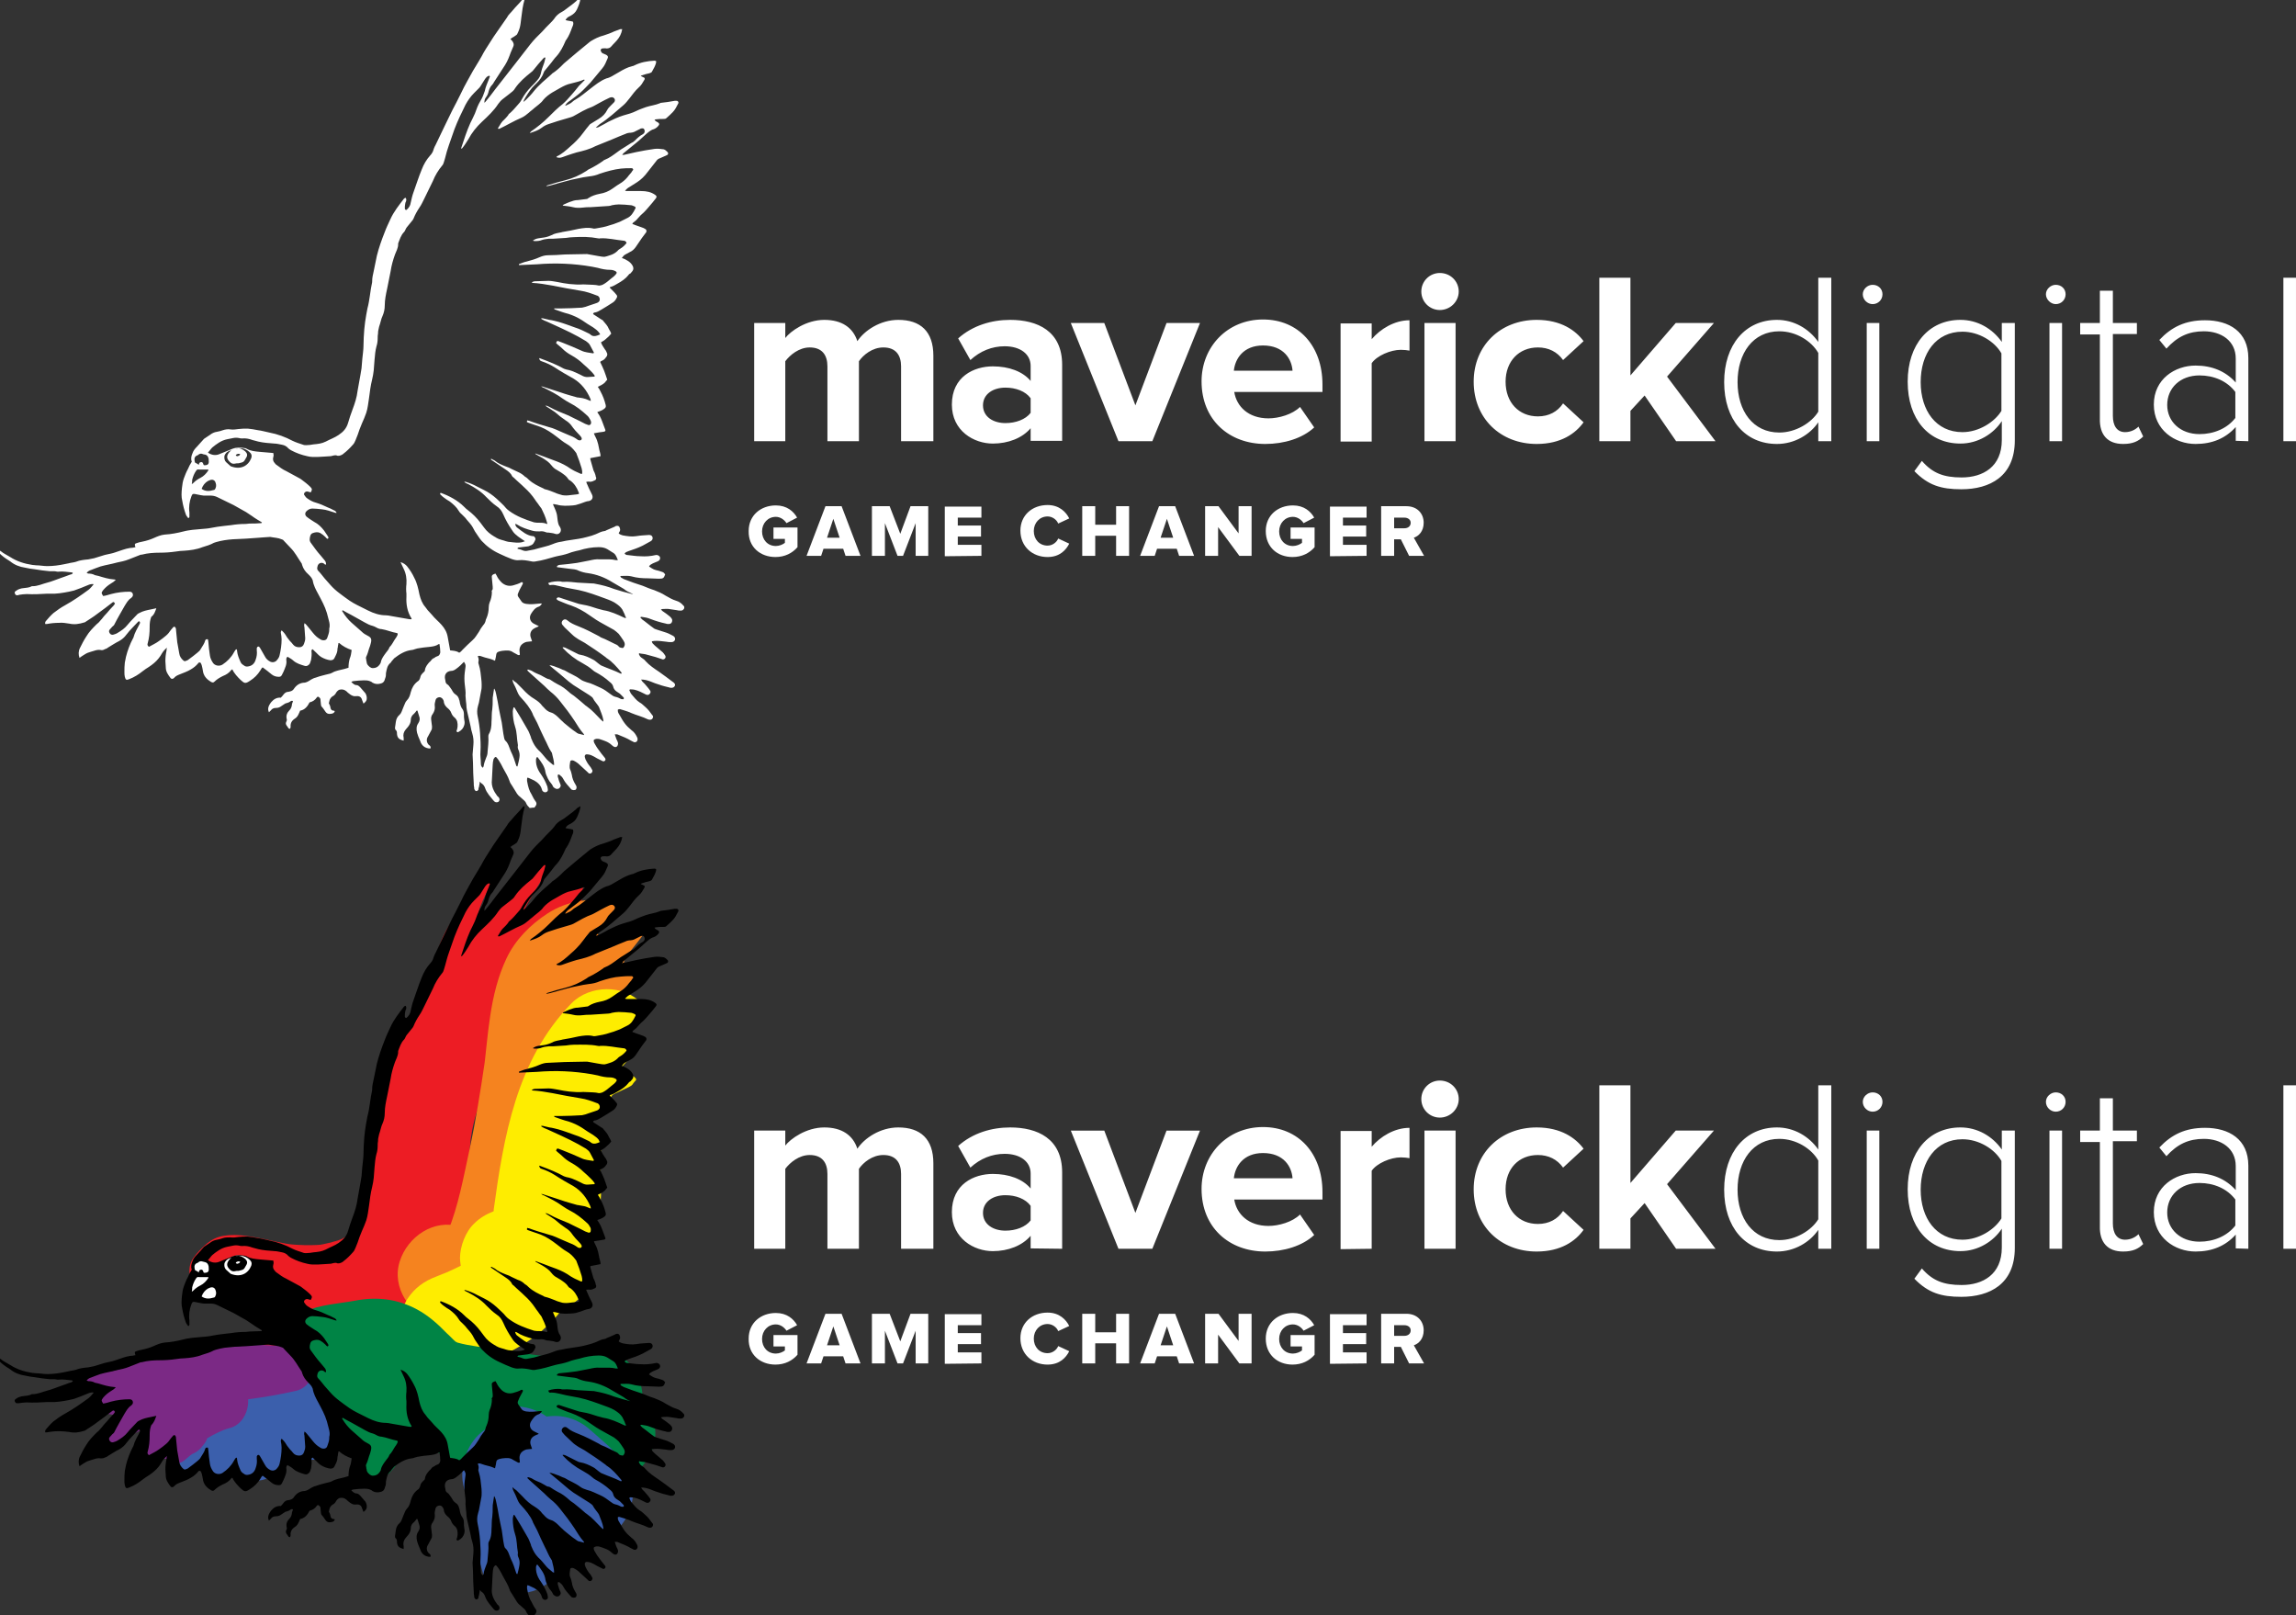 <svg fill="none" height="410" viewBox="0 0 583 410" width="583" xmlns="http://www.w3.org/2000/svg" xmlns:xlink="http://www.w3.org/1999/xlink"><rect x="0" y="0" width="583" height="410" fill="#333333" stroke="none"/><clipPath id="a"><path d="m0 0h583v410h-583z"/></clipPath><g clip-path="url(#a)"><path d="m135.7 205c.6-.7.7-1.1.2-1.7-.3-.4-.5-.8-.7-1.2-.1-.1-.1-.3-.2-.4-.6-.9-.9-2-1.1-3.1-.1-.4-.1-.8 0-1.2.2 0 .3.1.4.1.4.2.9.4 1.3.6.9.5 1.7 1.2 2 2.3 0 .1.1.2.1.3.2.3.6.5.9.4.4-.1.6-.4.5-.8 0-.2-.1-.4-.1-.6-.4-1.1-.9-2.1-1.6-3.1-.6-.8-1-1.6-1.2-2.5-.1-.4-.1-.8-.1-1.2 0-.3.1-.5.2-.7h.2c.9 1.2 1.8 2.3 2 3.8.1.6.4 1.1.6 1.6.1.2.3.5.4.7.3.4.7.8.9 1.3.1.3.4.4.7.6.3.1.6.1.9-.1.3-.3.5-.6.3-1-.2-.5-.4-.9-.5-1.4-.1-.3-.3-.7-.1-1.1.1 0 .3 0 .4.1.4.3.7.6.9 1 .5 1 1.3 1.8 2 2.6.1.1.2.2.3.2.3.1.5.1.8 0 .2-.1.3-.4.3-.6 0-.3-.1-.5-.3-.8-.5-.8-.8-1.6-.9-2.4-.1-.4-.2-.9-.4-1.3-.3-.7-.1-1.4 0-2.1 0-.2.3-.3.5-.3.1 0 .3.1.4.1.4.2.7.4 1.1.7.8.7 1.6 1.5 2.4 2.2.1.1.2.2.3.3.2.1.5.1.7-.1s.3-.5.2-.7-.3-.5-.4-.7c-.4-.5-.8-1-1.1-1.6-.2-.3-.3-.6-.4-1-.1-.5.2-.8.7-.7.3 0 .6.1.9.2.5.2 1 .5 1.5.8.5.2.9.5 1.4.7.2.1.4.1.6-.1s.2-.4 0-.7c-.6-.7-1.2-1.5-1.7-2.2-.4-.5-.7-1.1-1-1.6-.1-.2-.2-.5-.1-.8.4-.3.9-.3 1.4-.2 1.2.4 2.3.7 3.2 1.6.1.1.3.2.4.3.5.3 1 .1 1.1-.5.1-.3 0-.5-.1-.8-.2-.4-.4-.8-.5-1.2-.1-.2-.1-.4-.2-.6h.5c.2 0 .4.1.6.2 1 .4 2 .8 3 1.4.3.1.5.3.8.4.5.1.9-.2.9-.8 0-.2-.1-.4-.2-.6-.3-.6-.7-1.2-1.3-1.6-.3-.3-.7-.6-1-.9-.6-.6-1.1-1.3-1.5-2-.2-.4-.5-.8-.7-1.2-.2-.3-.4-.7-.3-1.2.2 0 .3-.1.5-.1.3.1.6.2 1 .3.6.2 1.3.4 1.9.7 1.4.6 2.8.9 4.2 1.6.2.1.4.1.6.1.5 0 .8-.5.7-.9 0-.1-.1-.2-.2-.3-.5-.7-1-1.4-1.7-2-.5-.4-.9-.9-1.5-1.2-.8-.5-1.4-1.3-2-2-.3-.3-.4-.7-.6-1.1.1-.3.3-.2.5-.2 1.1 0 2.1.5 3.1 1 .2.1.4.2.6.3.4.2.8.1 1-.2.2-.2.3-.6 0-.9-.4-.6-.9-1.1-1.3-1.6-.2-.2-.4-.4-.6-.6-.1-.1-.2-.3-.3-.5.9 0 1.6.2 2.4.5.7.3 1.5.6 2.2.8.8.3 1.7.5 2.5.7.2.1.4.1.6.1.3 0 .6-.1.8-.4s.1-.6-.1-.8c-.1-.1-.3-.3-.5-.4-.5-.4-1.1-.8-1.6-1.2-.6-.4-1.2-.9-1.8-1.3-1.2-.8-2.4-1.6-3.4-2.7-.2-.3-.5-.5-.8-.7-.6-.4-.6-.5-.9-1.1.1-.2.3-.2.4-.1.6.1 1.1.1 1.7.3.7.2 1.5.4 2.2.6.4.1.8.3 1.2.4.2.1.4.1.6.2.5 0 .9-.5.6-1-.2-.3-.4-.6-.6-.8-.7-.6-1.3-1.1-2-1.7-.2-.2-.4-.4-.6-.6-.1-.1-.1-.3-.2-.5.2 0 .4-.1.6-.1 1-.1 2.1.1 3.1.2.4.1.8.1 1.3.1s.8-.3.9-.6c.1-.4-.1-.8-.5-1-.6-.3-1.1-.6-1.7-.8-.8-.3-1.7-.5-2.5-.8-.3-.1-.6-.2-.8-.4-1-.7-1.9-1.5-2.9-2.2-.1-.1-.2-.3-.4-.4.1-.3.2-.2.4-.2.7.1 1.4.2 2.1.5 1.3.5 2.6.9 4 1.2.2.1.5.1.7.1.6 0 .9-.4.9-1-.1-.4-.3-.6-.6-.9-.6-.5-1.3-1-1.9-1.4-.1-.1-.2-.2-.4-.4.2 0 .3-.1.4-.1.6 0 1.2-.1 1.7 0 .7.1 1.3.2 2 .3.3.1.7.1 1 .1.4 0 .6-.2.8-.5.1-.3.1-.6-.2-.8-.5-.6-1.1-1-1.8-1.2-1-.3-1.8-.8-2.7-1.3-.9-.6-1.9-1-2.9-1.4-1-.3-1.9-.7-2.9-1.1-.8-.3-1.6-.5-2.4-.8s-1.6-.6-2.4-.9c-.2-.1-.5-.3-.7-.4-.1-.1-.1-.2-.2-.3.1-.1.2-.1.3-.1.9 0 1.7-.1 2.5.1 1.4.4 2.8.5 4.2.5.9 0 1.8.1 2.6.1h.4c.9 0 1.1-.2 1.4-1.1-.2-.3-.4-.5-.7-.6s-.6-.2-.9-.3c-1.3-.3-1.3-.3-2.5-1.1.2-.4.6-.6 1-.8s.8-.3 1.2-.5c.5-.2.7-.6.6-1s-.6-.7-1.1-.6c-1.3.3-2.6.4-3.9.3-1.1 0-2.1-.2-3.2-.3-.3 0-.6-.1-.8-.4.3-.4.6-.4 1-.6 1.2-.4 2.4-.8 3.6-1.4.7-.4 1.3-.7 2-1.1.4-.2.6-.6.5-1s-.4-.6-.9-.6c-1.1.1-2.1.1-3.2.3-1.2.2-2.4 0-3.5-.2-.3-.1-.7-.2-1-.5.1-.2.1-.3.2-.4.2-.3.2-.6.1-.9-.1-.5-.4-.7-.9-.6-.1 0-.3.1-.4.2-.7.3-1.4.6-2.1.9-.2.1-.3.2-.5.2-.8.1-1.5.5-2.2.8s-1.4.5-2.2.7c-1.4.4-2.9.6-4.3.8-.7.1-1.4.2-2.2.4-.8.1-1.5.3-2.2.6s-1.4.5-2.2.7c-.9.2-1.8.5-2.6.7-.5.1-1.1.2-1.6.3-.4.1-.8.1-1.3-.1-.4-.2-.9-.3-1.3-.4 0-.2.1-.2.2-.3l2.4-.3c.2 0 .4-.1.6-.2.8-.2 1-.8 1.3-1.4.2-.4-.1-.9-.5-1-.1 0-.1 0-.2 0-1.5-.2-2.6-1.2-3.8-2.1-.3-.2-.5-.5-.6-1 .2 0 .3.1.4.1 1.2.8 2.5 1.2 3.9 1.6.6.2 1.3.2 1.9.2.6-.1 1.1 0 1.6.2.2.1.5.1.7.1.5.1 1.1.1 1.6.3s1 .1 1.3-.3.3-.9 0-1.4c-.4-.5-.5-1.1-.6-1.7s-.1-1.3-.3-1.9c-.2-.7-.6-1.5-.9-2.2.3-.1.7.1 1 .1 1.3.4 2.7.3 4.1.2.2 0 .5-.1.7-.1.8-.2 1.6-.5 2.4-.8.3-.1.6-.2.9-.2.9-.2 1.2-.9.8-1.7-.5-1-1-2-1.4-3 0 0 0-.1 0-.2.3 0 .6-.1.9 0 .5 0 .9-.2 1.3-.4.2-.1.3-.3.3-.6-.1-.2-.2-.5-.2-.7-.1-.4-.3-.8-.5-1.2-.3-.9-.5-1.9-.8-2.8 0-.1 0-.2 0-.3.9-.2 1.7-.3 2.6-.5 0-.7-.3-1.3-.4-2s-.3-1.4-.5-2-.6-1.2-.8-1.8c.9-.2 1.7-.3 2.5-.4.4-.1.5-.2.4-.5-.6-1.5-1-3.1-2-4.4v-.1c.3-.1.6-.2.8-.3.3-.1.6-.3.9-.5.4-.3.5-.5.4-1-.3-1.2-.7-2.3-1.3-3.4-.2-.4-.4-.8-.7-1.2.6-.3 1.3-.6 1.8-1.1.2-.3.4-.5.6-.7-.3-.8-.5-1.6-.8-2.3s-.6-1.4-1-2.2c.1-.2.4-.3.6-.4.5-.2.8-.7 1.1-1.1.1-.2.1-.4.1-.6-.2-.4-.3-.8-.6-1.1-.4-.6-.8-1.2-1-1.8.5-.3.9-.5 1.3-.9.5-.4.9-.8 1.3-1.3-.1-.2-.1-.3-.2-.5s-.3-.5-.4-.7c-.3-.8-.9-1.4-1.4-2-.1-.2-.3-.3-.5-.4-.7-.4-1.3-.9-2-1.3 0 0-.1-.1-.1-.2.1-.2.4-.3.6-.3.5-.1 1-.4 1.5-.7 1-.6 2-1.2 2.9-1.8.5-.3.8-.8 1-1.2.2-.3.1-.6-.1-.8-.3-.4-.6-.7-1-1.1-.2-.2-.4-.4-.7-.7.1-.1.2-.2.4-.2.6-.2 1.1-.5 1.6-.8 1.1-.6 2.1-1.3 2.8-2.2.1-.2.3-.3.5-.4.2-.2.3-.4.5-.6.3-.4.3-.9 0-1.4s-.7-.9-1.2-1.2c-.2-.1-.5-.3-.7-.4s-.5-.2-.8-.3c.3-.4.5-.7.9-.9s.7-.4 1.1-.6c.7-.3 1.2-.8 1.6-1.4.5-.7 1-1.5 1.5-2.2.3-.4.6-.8.9-1.2.4-.4.3-.9-.1-1.1-.3-.2-.6-.3-.9-.4-.6-.2-1.2-.4-1.7-.6-.2-.1-.4-.2-.6-.2 0-.3.1-.3.2-.4.4-.3.8-.6 1.1-1 .5-.6 1-1.1 1.6-1.6.8-.8 1.5-1.7 2.2-2.5.3-.3.5-.7.8-1 .3-.4.3-.6-.1-.9-1.1-.8-2.3-1-3.6-1-1.2 0-2.4 0-3.6 0-.1 0-.3 0-.5-.1.4-.4.7-.7 1.1-.9.6-.4 1.3-.8 1.9-1.2 1.1-.7 2-1.6 2.8-2.7.7-.9 1.5-1.9 2.2-2.8.2-.3.5-.5.8-.6.5-.2 1.1-.5 1.6-.7.1-.1.3-.1.4-.2.2-.2.2-.5 0-.7-.3-.3-.6-.6-1-.7-.8-.1-1.5-.2-2.3-.1-1.5.2-3.1.5-4.6.8-1 .2-2.1.5-3.1.7-.1 0-.2 0-.3 0l-.1.1h-.1v-.1h.1c0-.1.1-.2.1-.3 1.1-.9 2.2-1.8 3.3-2.7.9-.7 1.7-1.5 2.5-2.2.6-.5 1.2-1.1 2-1.3.5-.2.9-.5 1.2-.9.3-.3.2-.6-.1-.8s-.7-.3-.9-.7c.1 0 .2-.1.3-.1.6-.1 1.3-.1 1.9-.1.3 0 .6 0 .8-.2.6-.5 1.1-1 1.6-1.5.6-.6 1-1.4 1.4-2.2.2-.3 0-.7-.4-.7-.2 0-.4 0-.5 0-1.1.2-2.3.4-3.4.5-.1 0-.2 0-.3.1-1.2.5-2.4.6-3.6 1-.8.3-1.7.6-2.5 1-1 .5-2.1.8-3.2 1.1-1.3.4-2.6 1-3.8 1.6-.7.4-1.4.8-2.2 1.2-.3.2-.6.3-1 .3.1-.1.2-.2.3-.3.2-.2.5-.4.7-.6 2.2-1.4 4-3.1 6-4.8.6-.5 1.1-1.2 1.6-1.8.7-.9 1.4-1.9 2.3-2.7.6-.5 1-1.2 1.4-1.9.1-.1.1-.3.1-.5-.3-.2-.6-.3-1-.5.2-.1.2-.2.4-.2.6-.2 1.2-.4 1.8-.5.3-.1.6-.2.7-.5.4-.7.8-1.4 1-2.2 0-.1 0-.2 0-.4-.1 0-.3-.1-.4-.1-1.8.1-3.5.4-5.1 1.2-.2.1-.4.2-.6.2-1.2.3-2.3.9-3.3 1.5-.6.4-1.3.7-1.9 1.1-.4.2-.8.4-1.3.5-1.6.6-2.9 1.7-4.2 2.7-1.2.9-2.3 1.9-3.7 2.7-.2.1-.5.3-.7.5-.5.5-1.1.7-1.7 1 0 0-.1 0-.2 0 .3-.5.7-.9 1.2-1.2.9-.7 1.9-1.4 2.7-2.1.9-.8 1.7-1.7 2.5-2.5 1-1.2 2-2.4 3-3.6.7-.8 1-1.7 1.4-2.6.2-.4 0-.7-.4-.9-.2-.1-.5-.2-.7-.3-.3-.1-.5-.3-.6-.6-.2-.3 0-.6.3-.7.4 0 .7-.1 1.1 0 .5 0 .9-.1 1.3-.6s.9-.9 1.3-1.4c.7-.8 1.2-1.7 1.4-2.9-.2 0-.3 0-.5 0-.5.2-1.1.4-1.6.6-.8.4-1.7.7-2.6 1-1.2.3-2.2.8-3.2 1.4-.1.1-.2.1-.3.2-2.2 1.8-4.4 3.6-6.6 5.5-.2.2-.4.4-.6.6-.7.7-1.5 1.4-2.3 1.9-.1.1-.2.1-.2.2-1.6 1.4-3.2 2.7-4.5 4.3-.6.8-1.3 1.5-2 2.2-.2.2-.4.3-.6.6 0-.2 0-.3 0-.4.6-1.1 1.3-2.2 2.1-3.2.7-.8 1.6-1.5 2.2-2.4.2-.4.5-.7.6-1.1.1-.2.2-.5.3-.7.6-.7 1.2-1.5 1.8-2.2.4-.5.8-1.1 1.3-1.6 1-1.1 1.7-2.5 2.3-3.9 0-.1.1-.2.2-.3.7-1 1.1-2.1 1.5-3.2.2-.4.4-.9.2-1.4-.6-.2-1.3-.2-1.9-.4.2-.4.5-.7.9-.9.1-.1.3-.1.4-.2.7-.4 1.2-.8 1.6-1.6.4-.9.8-1.8.9-2.8-.1 0-.2 0-.3.1-.3.2-.6.3-.8.6-1 .9-2.1 1.6-3.1 2.4-.2.1-.3.2-.5.3-.8.4-1.5 1-2 1.8-.3.4-.6.7-1 1.1-.7.7-1.4 1.4-2 2.1-.5.5-1.1 1.1-1.6 1.6-.5.5-.9 1-1.4 1.6-1.2 1.5-2.3 3-3.5 4.5-1.8 2.3-3.6 4.6-5.4 6.9-.8 1.1-1.6 2.1-2.5 3.2-.1.1-.2.2-.3.3 0-.6.1-1 .4-1.4.4-.5.6-1.1.7-1.6.2-.6.4-1.1.9-1.6.2-.2.3-.4.4-.6.8-1.2 1.6-2.5 2.4-3.7.7-1 1.2-2 1.6-3.1.1-.3.2-.5.3-.8.2-.5.4-.9.6-1.4.3-.6.1-1.1-.3-1.6-.1-.1-.3-.3-.4-.4.2-.1.3-.2.4-.3.4-.2.7-.4 1.1-.7.2-.1.3-.4.4-.6.4-.8.6-1.6.7-2.4.1-.5.1-1.1.2-1.6.1-.7.2-1.4.3-2.2.1-.7.3-1.5.5-2.2 0-.1 0-.2 0-.3-.2-.1-.3 0-.4.1-.5.6-1 1.2-1.6 1.8-.6.6-1.1 1.3-1.7 1.9-.3.3-.6.7-.8 1.1-.8 1.1-1.5 2.2-2.3 3.3-.7 1-1.4 2-2 3-.7 1.1-1.5 2.3-2.1 3.5-.2.4-.5.8-.7 1.2-1 1.6-2 3.3-2.9 5-.6 1.1-1.2 2.2-1.7 3.3-.7 1.4-1.4 2.8-2.1 4.1-.6 1.3-1.3 2.6-1.9 3.9-.8 1.7-1.6 3.3-2.4 5-.3.5-.5 1.1-.7 1.7-.2.4-.4.7-.7 1-.9 1-1.6 2.2-2.1 3.5-.8 1.9-1.4 3.9-2.1 5.8-.3.8-.5 1.7-.7 2.6-.1.8-.5 1.4-1.1 1.9-.3 0-.4-.2-.4-.4 0-.4 0-.8.1-1.2 0-.2.1-.4.2-.6.1-.3.1-.6-.1-.9-.2.1-.3.1-.4.2-1.3 1.7-2.6 3.3-3.5 5.3-.5 1.1-1 2.1-1.4 3.2-.8 2-1.5 4-2 6-.3 1.3-.5 2.6-.8 3.9-.2.9-.4 1.7-.4 2.6v.2c-.5 2.2-.6 4.5-1.2 6.7-.1.5-.2 1.1-.3 1.6-.2 1.2-.4 2.4-.5 3.7-.1 1.4-.2 2.7-.2 4.1 0 1.1-.2 2.3-.3 3.4-.1.8-.1 1.6-.2 2.4-.1.6-.2 1.2-.3 1.8-.2 1.3-.5 2.6-.7 3.9-.2 1.7-.7 3.2-1.3 4.8-.4 1.1-.8 2.2-1.1 3.3-.4 1.4-1.2 2.3-2.4 3.1-1 .7-2.2 1.1-3.3 1.7-1 .5-2 .6-3.1.7-.6.1-1.2.2-1.8.2-.3 0-.6 0-.8-.1-.9-.3-1.9-.6-2.7-1-1.9-1-3.8-1.7-5.9-2.1-1-.2-2-.5-2.9-.6-.9-.2-1.7-.3-2.6-.4-.8 0-1.5 0-2.3.1-.7.1-1.4.2-2.1.1-.6-.1-1.3 0-1.9.2-.5.2-1 .3-1.5.4-.7.1-1.3.4-1.8.8-.4.3-.8.5-1.2.8-.1.1-.2.1-.3.2-.6.7-1.2 1.3-1.8 2-.5.5-.9 1-1.1 1.6-.3.7-.5 1.4-.2 2.2-.4.6-.7 1.2-1 1.9-.4.7-.7 1.5-1 2.3s-.4 1.6-.5 2.5c-.1 1.1-.2 2.2.1 3.3.2 1.2.5 2.3.9 3.4.1.3.3.5.5.8 0 .1.2.1.2.1.1-.1.2-.2.2-.3 0-.4 0-.7 0-1.1-.2-1.4 0-2.8.5-4.1.2-.6.4-.7.9-.6s1 .2 1.5.3c.2 0 .5.1.7.1h1.7c.6 0 1.2.1 1.8.4 1.4.7 2.7 1.3 4.1 2 1.1.6 2.1 1.2 3.2 1.8.5.3 1 .7 1.5 1 .8.6 1.7 1.1 2.5 1.6 0 .2-.2.2-.3.2-.9.1-1.9.1-2.8.1-.3 0-.7.1-1 .1-1.3 0-2.5.1-3.7.3-.6.1-1.2.1-1.8.2-1.1.1-2.2.3-3.3.5-.9.2-1.7.2-2.6.3-.7.1-1.5.1-2.2.2s-1.5.2-2.2.4c-1.6.4-3.1.7-4.8.8-1 .1-1.9.5-2.8.9s-1.9.7-2.9.9c-.5.1-1 .2-1.5.4-.4.1-.4.3-.3.7 0 .1.1.2.1.3-.5.1-.9.2-1.4.2-1.3.2-2.4.7-3.7 1.1-.8.3-1.6.4-2.4.6-.1 0-.3.1-.4.1-.9.3-1.7.5-2.6.8-.5.1-1 .2-1.5.3-1.1.1-2.1.2-3.1.6-.6.2-1.2.2-1.9.4-.3.1-.7.1-1 .2-1.4.3-2.9.5-4.4.5-.9 0-1.9-.2-2.8-.2-.3 0-.7-.1-1-.1-2-.3-3.9-.9-5.6-2-.8-.5-1.7-.9-2.4-1.5-.1-.1-.3-.1-.5-.1v.5c.8.8 1.6 1.4 2.6 2 .1.1.2.1.3.2 1.1.9 2.4 1.4 3.8 1.6.8.2 1.6.3 2.4.4 1.3.2 2.5.4 3.8.5h1.2c.4 0 .8.2 1.2.1 1.1-.1 2.1.1 3.2.2.1 0 .2 0 .3.2-.2.3-.5.3-.8.4-.7.3-1.4.5-2.2.8-1.2.4-2.3.9-3.5 1.2s-2.4.9-3.7.9c-.1 0-.1 0-.2 0-.7.4-1.5.4-2.2.5-.3 0-.6.1-.9.2-.4.1-.8.4-1.1.6-.2.2-.2.4-.1.6s.2.4.5.4c.2 0 .4 0 .5-.1.7-.1 1.3-.2 2-.2 1.7.1 3.5 0 5.2-.1h.6c1.7.1 3.3-.2 4.9-.5.4-.1.9-.2 1.3-.3 1.2-.4 2.4-.9 3.6-1.4.4-.2 1.1-.3 1.4-.2-.4.5-.8 1-1.3 1.4-1.9 1.4-3.9 2.8-5.9 3.9-1.1.6-2.1 1.3-3 2-.7.6-1.3 1.3-1.9 2-.2.2-.3.5-.2.8h.4c1-.2 2.1-.3 3.1-.3.9-.1 1.8.1 2.6.2 1.3.3 2.5.1 3.8-.3.1 0 .3-.1.4-.2.9-.6 1.9-1.2 2.8-1.9 1.4-1 2.7-2 4-3 .1-.1.2 0 .3-.1.1.1.2.3.3.4-.2.4-.5.7-.8 1-.6.6-1.1 1.3-1.7 1.9-.4.4-.7.9-1.1 1.3-.3.4-.7.8-1.1 1.1-.9.9-1.9 1.9-2.6 3.1-.6.9-1.1 1.9-1.6 2.9-.4.8-.4 1.7-.1 2.5.3-.2.5-.4.7-.5.5-.3.9-.6 1.4-.8s1-.3 1.6-.5 1.1-.3 1.7-.2c.3.1.7 0 1-.2.3-.1.6-.2.8-.4 1-.6 1.9-1.2 2.9-1.7.7-.4 1.3-.9 1.8-1.6.9-1.2 2-2.2 3-3.3.1-.1.2-.1.2-.1.3.1.3.4.2.6-.6 1.2-1.3 2.3-1.6 3.5 0 .1-.1.2-.1.2-.8 1.5-1.4 3.1-1.8 4.7-.1.5-.2 1-.3 1.5-.1.8-.1 1.6-.1 2.4 0 .4 0 .8.1 1.2.2.8.4.9 1.1.6 1.3-.5 2.4-1.2 3.4-2 .5-.4 1.1-.8 1.6-1.1.9-.6 1.8-1.3 2.5-2.2.3-.4.6-.8.8-1.2.3-.5.7-1 1.3-1.5-.1.3-.1.5-.1.7-.2.9-.3 1.8-.3 2.7 0 .5.1 1.1.1 1.6 0 1.1.6 1.9 1.2 2.7.2.3.6.3.9 0 .4-.5.9-.7 1.4-.9l1.5-.6c.5-.2.9-.4 1.4-.7.7-.4 1.3-.9 1.8-1.5.1-.2.3-.3.6-.2.3.4.4.9.5 1.4.1.4.1.7.2 1.1.3 1.1 1 1.8 2 2.4.4.2.6.2.9-.1.6-.6 1.3-1 2.1-1.4.8-.3 1.6-.8 2.1-1.5.1-.1.2-.1.3-.2.5 1.1 1.3 1.9 2.1 2.7 1 .9 1.2 1 2.4.2 1.1-.7 1.9-1.5 2.6-2.6.2-.3.3-.6.6-.8.8.6 1.6 1.2 2.3 1.8.5.4 1.1.6 1.8.6.4 0 .6-.1.8-.5.1-.3.3-.5.4-.8.4-1 .9-1.9.7-3 0-.3 0-.5.3-.8.5.3 1.1.6 1.5 1 .8.7 1.8 1 2.8 1.3.6.2 1.1-.1 1.4-.6.1-.3.2-.6.3-.9.1-.7.2-1.4.1-2.2 0-.2 0-.4.3-.5.2.2.3.3.5.5.6.5 1 1.1 1.7 1.5s1.5.7 2.3.8c.4 0 .8-.1 1-.5.1-.2.2-.4.3-.6.3-.6.5-1.1.5-1.8 0-.2.1-.4.1-.5 0-.2 0-.4.1-.5 0-.2-.1-.4.2-.5.9.8 2 1.4 3.2 1.8-.1.8-.2 1.5-.5 2.2-.2.7-.3 1.5-.3 2.3-.3.1-.6.2-1 .3-1.1.3-2.2.4-3.2 1-.2.1-.3.1-.5.2-.7.2-1.4.3-2 .5-.5.1-1 .3-1.6.5-.5.1-.8.3-1.2.5-.6.4-1.2.8-1.9.8-1.1.1-1.9.7-2.5 1.6-.2.3-.5.5-.9.6-.1 0-.3.1-.4.1-.6 0-1 .3-1.3.7-.2.3-.5.6-.7.8-1-.1-1.8.4-2.4 1.1-.8 1-1 1.8-.6 2.6.2-.2.3-.3.5-.5.3-.4.7-.6 1.3-.6.4 0 .8-.1 1.1-.3s.6-.4.9-.6c.2-.1.4-.3.6-.3.4-.1.7-.2 1.1-.5.2-.1.4-.2.6 0-.1.3-.3.7-.3 1.1-.1.5-.3.9-.6 1.2-.6.6-.9 1.3-.7 2.2.1.3 0 .5-.1.7-.2.4-.1.7.1 1 .2.2.3.5.5.7.1.1.2.1.3.1.1-.1.1-.1.1-.1 0-.1.1-.2.1-.4-.1-.9.3-1.6 1.1-2.1.5-.3.8-.8 1-1.3.1-.2.2-.4.3-.7 1.2-.2 1.9-1.1 2.4-2.1.8-.2 1.4-.6 1.8-1.2.1-.2.3-.3.5-.2.1.1.3.2.4.4s.1.4.1.6c0 .3.1.7.1 1 0 .2.1.4.2.5.4.4.6.8.9 1.2.3.5.8.7 1.3.6.5 0 1-.2 1.1-.7-.1 0-.1-.1-.2-.1-.5 0-.8-.2-.9-.8 0-.3-.2-.7-.4-1.1 0-.1.1-.2.1-.4.1-.7.5-1.2 1.1-1.5.2-.1.3-.3.5-.5.1-.2.2-.4.4-.6.1-.1.3-.3.5-.4.7-.2 1.3-.1 1.9.4l.3.3c.4.3.7.6 1.2.8.4.2.8.1 1.3.1.4 0 .8.2 1 .6.1.3.2.6.3.8s.1.3.2.5c.4-.3.7-.6.8-1 .1-.5 0-1.1-.3-1.6-.4-.5-.9-1-1.3-1.5-.3-.3-.6-.6-1-.6-.5 0-.9-.4-1.3-.8.2-.1.4-.2.5-.2.9-.1 1.8-.2 2.7-.2.5 0 1 0 1.5.2.3.1.5.2.7.4.7.4 1.4.4 2.1.2.4-.1.7-.3.9-.7l.3-.9c.1-.3.1-.7.1-1 .2-1 .3-1.9 1.1-2.6.2-.1.2-.3.4-.5s.4-.5.6-.7c1.3-1 2.7-1.9 4.4-2.1.3 0 .5-.1.8-.2.2-.1.5-.1.7-.2 1-.2 2.1-.3 3.1-.4.8-.1 1.6-.2 2.3-.7h.2c.1.7.2 1.4.2 2.1-.1.5-.3.9-.8 1-.3.1-.5.2-.7.4-.3.1-.6.3-.8.6-.2.2-.3.4-.5.5-.5.6-1 1.2-1.1 2 0 .3-.2.4-.4.6-.4.4-.7.7-.8 1.3-.1.4-.3.8-.7 1-.9.7-1.4 1.6-1.7 2.7-.2.8-.4 1.5-1 2.1-.2.2-.3.4-.4.6-.3.7-.6 1.4-.9 2.2-.1.3-.3.6-.5.8-.6.5-.9 1.1-1 1.9-.1.5-.1 1-.2 1.4 0 .2 0 .5.2.6.3.3.3.6.3 1 .1 1 .5 1.4 1.7 1.7 0-.2 0-.5 0-.7-.2-.8 0-1.5.5-2.1.2-.2.4-.5.6-.7.4-.5.7-1.1.7-1.7 0-.7.3-1.2.8-1.6.2-.2.4-.4.6-.7.1-.1.1-.2.3-.1.1.4.3.9.4 1.3.3.7.2 1.3-.2 1.9-.5.7-.5 1.5-.3 2.4.1.3.2.6.3.9.2.4.3.8.5 1.2.3 1 1.1 1.9 2.6 1.9 0-.2.1-.3 0-.5s-.2-.3-.4-.4c-.6-.6-.7-1.5-.2-2.2.3-.5.5-1 .8-1.5.2-.3.2-.6.2-1-.1-.5-.1-1.1-.2-1.6-.1-.6 0-1.1.4-1.6.4-.6.6-1.3.5-2-.1-.5.1-1 .2-1.5.1-.4.4-.6.8-.7s.7.1 1 .4c.2.3.3.5.3.8.1.6.4 1 .8 1.4.5.4.9.8 1.1 1.4.2.5.5.9.9 1.2.3.3.5.6.6 1 .2.8.1 1.7-.2 2.4.2.3.3.3.5.2.8-.4 1.3-1 1.5-1.8.1-.4.1-.8 0-1.2-.1-.5-.1-1-.1-1.5 0-.4-.1-.9-.3-1.2-.5-.6-.7-1.4-.8-2.1 0-.1 0-.2-.1-.3-.1-.6-.4-1.1-.9-1.4-.3-.2-.5-.4-.7-.7-.2-.4-.4-.7-.7-1.1-.2-.2-.3-.5-.6-.7-.4-.2-.6-.6-.6-1 0-.2-.1-.4-.1-.5-.2-1.1.4-1.9 1.5-2 .5 0 .9-.2 1.3-.5s.8-.6 1.1-.9.6-.6.9-.9c.3.4.5.8.4 1.3s-.1 1-.2 1.5c-.1.9-.1 1.9 0 2.8.1 1 .3 2 .2 3 0 .4.1.8.1 1.3 0 .3.1.5.1.8 0 1.2.3 2.3.6 3.5.2.7.3 1.5.5 2.2.1.6.2 1.1.4 1.7.3 1 .4 1.9.3 3-.1.8-.1 1.6-.2 2.4 0 .7.1 1.4.1 2.1 0 1.8.1 3.5.2 5.3 0 .3 0 .7.1 1 0 .2 0 .4.1.5.1.3.3.4.5.4s.4-.2.5-.4c0-.1 0-.2 0-.3.1-.3.2-.5.2-.8.1-.3.1-.6.1-.9.2.2.3.3.4.4.5.3.8.7 1 1.3.4 1.2 1.3 2.1 2.1 3.1l.3.3c.3.2.7.2 1 0 .3-.3.3-.7.1-1-.1-.1-.2-.3-.4-.4-.9-1.2-1.6-2.5-1.4-4.1.1-1.3.1-2.5.2-3.8 0-.5.1-1 .2-1.4 0-.2.2-.3.3-.5s.4-.2.5 0c.2.2.4.5.6.8.4.6.7 1.2 1 1.8.6 1.1 1.3 2.2 1.7 3.4.1.4.4.8.6 1.1.4.7.9 1.4 1.3 2.1.2.3.5.6.9.9.3.3.6.5.9.8.2.2.4.4.5.7.2.5.6.9.9 1.2.8-.1 1-.1 1.2-.1zm25.1-54.2c-.1 0-.2 0-.3 0-1.6-.4-3.1-.8-4.6-1.3-1.5-.6-3.1-1-4.7-1.3-.3-.1-.6-.1-.9-.1-1.2-.1-2.4-.1-3.6-.2s-2.4-.3-3.6-.2c-.2 0-.5 0-.7-.1-.9-.1-2.2 0-3.2.4.1.1.1.3.2.4s.3.2.5.1c.7-.1 1.4.1 2.2.3 1.1.3 2.2.5 3.3.7.5.1 1.1.2 1.6.3 2.3.5 4.4 1.3 6.6 2.1 1.1.4 2.2.8 3.1 1.5.7.5 1.3 1.1 1.6 1.9.2.4.4.8.5 1.2.1.1.2.2.1.4h-.1c-.1 0-.2-.1-.3-.1-1.7-.8-3.4-1.6-5.3-1.9-.5-.1-1-.3-1.5-.4-1.2-.4-2.4-.8-3.7-1-.3-.1-.7-.1-1-.2-1.3-.4-2.5-.8-3.7-1.2-.4-.1-.8-.3-1.2-.4-.3-.1-.6-.1-.8.3.1.3.4.4.6.5 1 .4 2.1.9 3.1 1.2 1.7.6 3.3 1.5 4.7 2.5 1.1.8 2.2 1.5 3.5 2.2l2.7 1.5c.4.3.8.6 1.2 1 .4.5.8 1.1 1.2 1.7s.5 1.2 0 1.8c0 0-.1.1-.2.1-.3-.1-.7 0-1-.4s-.7-.5-1.1-.7c-1.1-.5-2.1-1.1-3.2-1.5-.3-.1-.5-.3-.7-.4-1.7-.9-3.4-1.8-5.2-2.5-1-.4-2-.8-2.8-1.5-.1-.1-.2-.1-.3-.2-.3-.1-.5-.1-.8.1-.4.3-.5.8-.2 1.2.2.2.4.5.6.7.6.6 1.3 1.2 1.9 1.8.5.5 1 .8 1.6 1.2.5.3 1.1.6 1.6.9 1.7 1.1 3.5 2.3 5.1 3.5.2.1.3.3.5.4 1.4.9 2.5 2.2 3.6 3.5.1.1.2.2.1.4-.1 0-.1 0-.2 0-1.6-.8-3.2-1.3-4.8-2-.3-.1-.6-.4-.9-.6-.4-.3-.8-.7-1.2-.9-1.1-.6-2.2-1.1-3.4-1.3-.2 0-.4-.1-.6-.2-.9-.4-1.7-.9-2.6-1.3-.4-.2-.7-.4-1.2-.4v.2c1.5 1.6 3.2 2.9 5.1 3.9.9.5 1.7 1 2.5 1.7.2.2.5.4.7.5 1.3.7 2.5 1.5 3.6 2.5.4.3.8.7.9 1.2s.4.9.8 1.2c.3.2.6.4.9.6.3.3.6.6.9.9.1.1.2.3 0 .5-.5 0-.5 0-.7-.1-.4-.2-.8-.4-1.3-.5s-.9-.4-1.3-.7c-.8-.6-1.6-1.2-2.5-1.6-1.2-.5-2.2-1.1-3.5-1.4-.6-.2-1.2-.4-1.7-.8-1.2-.9-2.6-1.4-3.9-2.2-.7-.2-1.3-.6-2-.8-.5-.2-1-.4-1.5-.5-.1 0-.3 0-.4 0 1.7 1.4 3.3 2.7 4.9 4.1l1.2.9c1.4.9 2.7 1.7 4.1 2.6.4.3.8.5 1 1 .2.4.5.7.7 1s.5.6.7 1c.4 1.1.9 2.1 1.1 3.3v.4c-.3-.2-.5-.4-.7-.6-1.1-1.1-2.1-2.3-3.4-3.2-.1-.1-.2-.2-.3-.2-1-.9-2.1-1.8-3.1-2.6-.4-.3-.8-.5-1.2-.9-.9-.8-1.8-1.5-2.9-2-.6-.3-1.2-.7-1.8-1.1-.2-.1-.3-.2-.5-.2-.4-.1-.7-.3-1.1-.5-.3-.2-.6-.3-.9-.5-.7-.3-1.5-.6-2.1-1-.3-.2-.7-.3-1-.4-.1-.1-.3 0-.3.2.1.1.2.2.4.4 1.3 1.2 2.6 2.3 3.9 3.5.5.5 1 1 1.6 1.5.9.7 1.7 1.5 2.4 2.4 1.3 1.6 2.5 3.2 3.7 5 .7 1.1 1.4 2.3 2.3 3.3.1.1.1.2.1.3-.4-.1-.8-.2-1.2-.3-.2 0-.4-.1-.5-.2-.1 0-.2-.1-.3-.2-1.1-.7-2.1-1.6-3.1-2.4-.1-.1-.2-.2-.3-.3-.6-.5-1.1-1.1-1.7-1.6-.4-.3-.8-.6-1.2-.7-.8-.2-1.4-.7-1.9-1.3-.1-.1-.3-.3-.4-.4-.5-.7-1.1-1.2-1.9-1.7-1.2-.7-2.2-1.6-3.1-2.6-.5-.5-1.1-1.1-1.6-1.6-.3-.2-.6-.4-1-.8.1.4.1.6.2.8.4.8.8 1.6 1.1 2.4.2.5.5 1 .9 1.4 1.2 1.3 2.3 2.6 3 4.2v.1c.4.7.7 1.4 1.1 2.1.3.7.6 1.3.9 2s.7 1.4 1 2.1c.6 1.1 1 2.3 1.7 3.3.1.1.2.3.2.5.2.9.5 1.8.5 2.8-.3 0-.5-.2-.7-.4-.5-.4-1-.8-1.4-1.3-.6-.7-1.2-1.5-1.9-2.1-.8-.8-1.3-1.7-1.7-2.7-.1-.2-.2-.4-.2-.6-.3-.7-.5-1.4-.9-2-1-1.8-2.1-3.6-3.2-5.4-.1-.1-.1-.2-.3-.1-.1.3-.2.7-.2 1 0 1.3.2 2.7.6 3.9.5 1.5.4 3 .7 4.6v.2c-.1.4 0 .8.2 1.2.2.5.3 1.1.2 1.7-.1.8-.3 1.5-.5 2.3l-.1.1c-.1-.1-.1-.1-.2-.2-.4-1.3-.8-2.5-1.4-3.7-.4-.9-.6-2-1.4-2.7-.2-.2-.2-.4-.3-.7-.1-.4-.1-.7-.2-1.1-.1-.9-.3-1.9-.4-2.8-.2-1.1-.5-2.2-.7-3.4s-.4-2.4-.7-3.7c-.1-.5-.2-1-.5-1.5-.1.1-.1.2-.1.4-.1.4-.1.8-.2 1.3-.1.4-.1.8-.1 1.2 0 .8 0 1.5-.1 2.3-.2 1.1-.1 2.2-.2 3.2 0 1.1-.1 2.2-.7 3.2-.1.2-.1.4-.1.6.1 1.3-.1 2.6-.2 3.9 0 .4-.1.9-.3 1.3-.3.8-.6 1.5-.7 2.3 0 .1-.1.2-.2.4-.4-.3-.5-.6-.5-1.1 0-1-.2-2-.1-3 .1-1.6 0-3.1-.1-4.7-.1-1.4-.3-2.8-.6-4.2-.2-.9-.2-1.8.1-2.8.1-.2.1-.5.2-.7.2-1.1.4-2.1.6-3.2.1-.4.1-.9.1-1.4 0-1.1-.2-2.1-.3-3.2-.1-.6-.2-1.2-.4-1.8-.1-.3-.2-.6-.1-.9.1-.5 0-.9-.2-1.3.3-.2.6-.1.9 0l.9.3c.8.2 1.7.4 2.5.8h.1c.1-.3.1-.6.2-.9.2-1.1 0-1.3 1.7-1.6h.1c.9-.1 1.8-.2 2.6.4.4.2.7.4 1.1.6.2.1.4.2.6 0 0-.4-.1-.8-.1-1.1 0-.6.2-1.2.7-1.6.4-.3.9-.6 1.5-.6.3 0 .6-.1 1-.1-.1-.4-.3-.8-.4-1.2-.2-.9.2-1.7 1-2.1.3-.2.7-.3 1.1-.5-.1-.1-.2-.2-.3-.2-.3-.2-.7-.3-1-.5-.9-.5-1.2-1.5-.7-2.4.5-.8 1-1.6 2-1.9.3-.1.6-.4.8-.8-.2 0-.3 0-.4 0-1.2.1-2.4.3-3.6.1-.5-.1-.8-.2-1.1-.5-.3-.4-.6-.9-.9-1.3-.2-.3-.2-.6 0-1 .1-.2.2-.5.3-.7.3-.5.5-1 .8-1.5.1-.2.1-.4-.1-.5-.1 0-.1 0-.2 0-.7.4-1.4.6-2.1.8-1.1.3-2.1 0-2.9-.7-.5-.5-1-1.1-1.3-1.8-.1-.2-.2-.3-.3-.5-.9.3-1 .5-.9 1.2s.1 1.4.2 2.1c0 .4.1.7-.2 1-.1.1-.1.2 0 .3 0 1-.2 1.9-.6 2.8-.1.3-.2.7-.2 1.1 0 1-.2 2-.6 2.9-.1.2-.2.4-.2.6-.1.4-.3.8-.6 1.1-.4.5-.8 1.1-1.1 1.7-.5.7-.9 1.5-1.6 2.1-.9.8-1.7 1.6-2.5 2.4-.3.3-.5.6-.9.8-.7-.5-1.5-.5-2.3-.6-.2-1.1-.4-2.2-.6-3.3-.2-1.3-.8-2.3-1.6-3.2s-1.7-1.6-2.4-2.5c-.4-.4-.7-.8-1.1-1.2-.2-.3-.4-.5-.6-.8-.8-.9-1.2-2-1.5-3.2-.3-1.5-.6-2.9-1.3-4.2-.5-1.1-1.1-2-1.8-2.9-.4-.5-1-.9-1.7-1.1.3.6.5 1.1.8 1.7.6 1.2.8 2.5.7 3.9-.1.8-.1 1.6 0 2.4v.8c-.1 1.9.2 3.8 1.3 5.5v.2c-.2 0-.4 0-.5 0-1.5-.3-3.1-.5-4.6-.8-.5-.1-1-.2-1.4-.2-1.6 0-3.1-.5-4.5-1.2-.9-.5-1.9-.9-2.8-1.4-.6-.3-1.3-.7-1.9-1.1-.9-.6-1.8-1.3-2.6-1.9s-1.6-1.3-2.3-2.1c-.5-.6-1-1.1-1.5-1.7s-1-1.3-1.6-1.9c-.3-.3-.3-.7-.2-1 .1-.9 1-1.3 1.7-.8.1.1.2.3.5.2 0-.4-.1-.8-.4-1.1-.3-.4-.7-.8-1-1.2-.9-1-1.6-2-2.4-3.1-.5-.6-.4-1.2-.2-1.9.1-.3.3-.6.7-.7.6-.2 1.2-.3 1.8 0 .5.3.9.6 1.3 1 .2.2.3.4.6.5.3-.2.2-.4.1-.6-.3-.5-.7-1-1-1.5-.7-.9-1.5-1.7-2.5-2.2-.6-.4-1.3-.8-1.9-1.3-.5-.4-.5-1-.1-1.4s.9-.7 1.5-.7c.8 0 1.6.1 2.5.2 1.1.1 2.1.5 3.1.8.2.1.3.1.6.1-.2-.4-.5-.6-.8-.7-.5-.3-1-.5-1.5-.7-1-.5-2-.9-3-1.2-.8-.2-1.5-.6-2.2-1.1-.3-.2-.5-.5-.7-.8-.2-.2-.1-.5.1-.7s.5-.3.8-.2c.2.1.5.1.7.2.4-.7.4-.9-.1-1.4-.7-.7-1.5-1.3-2.3-1.9-.1-.1-.2-.1-.3-.2-1.2-.6-2.3-1.3-3.5-1.9-.9-.4-1.7-1-2.5-1.6-.2-.1-.3-.3-.4-.4-.4-.4-.6-.9-.4-1.6.1-.3.1-.6 0-1-1.2-.1-2.3-.2-3.5-.3-1.1-.1-2.3-.2-3.3-.8-.1 0-.1-.1-.2-.1-1.1-.2-2.2-.3-3.3.1s-2.1.9-3.2 1.3c-1 .5-2.1.4-3.1-.3.4-.4.7-.9 1.1-1.3 1.1-.9 2.3-1.8 3.8-2.1l1.5-.3c.5-.1 1-.1 1.5 0 .3.1.5.1.8.1.9-.1 1.8.1 2.6.4.5.1 1 .3 1.5.4 1.3.3 2.7.4 4.1.5.6 0 1.3.2 1.9.3s1.2.4 1.6.9c.2.2.4.3.7.5 1.3.7 2.7 1.2 4.1 1.5.4.1.9.2 1.4.2 1 0 2 0 3-.1.5 0 1.1-.1 1.6-.1.6-.1 1.1-.4 1.7-.1h.4c.5-.1.9-.3 1.2-.6.8-.6 1.6-1.4 2.3-2.2.3-.3.5-.7.7-1.2.4-.9.7-1.8 1-2.7.2-.5.4-1 .6-1.5.4-.9.8-1.8 1.1-2.7.4-1.2.5-2.5.7-3.7.2-1.6.4-3.2.8-4.8.2-.8.3-1.5.4-2.3.1-.9.1-1.7.2-2.6.1-1.2.2-2.4.5-3.5.2-.6.3-1.3.3-2 0-.4 0-.8.1-1.3 0-.3 0-.6.1-.9.1-.5.2-1 .4-1.5.2-.6.3-1.3.6-1.9.4-.9.6-1.8.6-2.8 0-1.4.3-2.8.6-4.2.3-1.5.6-3 .9-4.5.2-1.4.6-2.8 1.1-4.2.3-.8.8-1.6.8-2.6 0-.1 0-.1 0-.2.4-1 .7-2.1 1.5-2.9.2-.2.3-.5.4-.7s.2-.4.3-.5c.4-.5.8-1 1.3-1.6.2-.2.3-.4.4-.6.4-1 .9-1.9 1.5-2.8.5-.7.9-1.6 1.3-2.4.7-1.4 1.4-2.9 2.1-4.3.6-1.5 1.4-2.8 2.4-4 .2-.2.3-.5.4-.8s.2-.6.3-1c.3-1.2.6-2.3 1-3.4.5-1.3.9-2.7 1.4-4 .8-2.1 1.8-4.2 2.8-6.2.6-1.1 1.3-2.1 2.2-3 .4-.4.7-.7 1.1-1.1.2-.2.4-.4.5-.6.4-.6.8-1.3 1.2-1.9.2-.3.5-.6.8-.7.1-.1.3-.1.4.1-.1.3-.2.5-.3.8-.4 1-.8 1.9-1 2.9-.3.9-.6 1.7-1.1 2.5-.3.5-.6 1.1-.8 1.6s-.4 1.1-.6 1.6c-.4.9-.8 1.7-1.2 2.5-.9 2-1.6 4.2-2.3 6.3v.1h.2c.6-.7 1.1-1.5 1.6-2.3.9-1.7 2.1-3.2 3.5-4.5 1.5-1.4 3-2.8 4.1-4.5.3-.4.7-.9 1.1-1.2.6-.5 1.2-.9 1.8-1.4.5-.4 1.1-.8 1.4-1.4 1.1-1.6 2.5-2.8 4-4 .3-.2.6-.5.8-.8.7-.9 1.4-1.7 2.2-2.6.1-.1.2-.2.3-.3s.3-.2.4 0c-.1.4-.2.8-.3 1.2-.4 1-.7 1.9-.9 2.9-.1.4-.3.8-.5 1.1-.6.8-1.3 1.5-2 2.2-.9.9-1.7 2-2.3 3.1-.3.6-.7 1.1-1.1 1.5-.6.7-1.3 1.5-2 2.1-.2.1-.3.3-.4.5-.3.4-.7.8-1 1.1-.6.5-1 1.2-1.4 1.9-.1.1-.2.2-.1.4h.3c1.9-.9 3.7-2 5.6-2.8.7-.3 1.3-.8 1.9-1.3.4-.4.9-.7 1.3-1.1.8-.7 1.8-1.3 2.4-2.2.6-.7 1.4-1.3 2.2-1.8.7-.4 1.4-.8 2.1-1.2.9-.5 1.7-.9 2.7-1.1 1.1-.3 2.2-.5 3.3-1 0 0 .1.1.2.1-.3.3-.6.6-.9.9-.2.2-.4.4-.6.6-.6.8-1.3 1.6-1.9 2.3-.7.8-1.4 1.6-2.2 2.3-1.3 1-2.5 2.2-3.6 3.3-1.4 1.4-2.9 2.6-4.5 3.7-.1.1-.1.2-.3.4 1.2-.4 2.2-.7 3.1-1.4.5-.4 1.1-.7 1.7-.9 1.5-.5 3-1 4.5-1.4.6-.2 1.2-.3 1.8-.6 1.6-.9 3.1-1.8 4.8-2.4.1-.1.3-.1.4-.2 1.3-.7 2.5-1.4 3.8-2 .2-.1.4-.2.6-.2.4-.1.8.2.9.5s0 .6-.2.8c-.3.3-.6.6-.9.9s-.6.6-.8 1c-.5 1-1.2 1.7-2.2 2.3-.6.4-1.2.7-1.8 1.1-.2.1-.5.3-.6.5-.5.6-1 1.2-1.5 1.9s-1.1 1.4-1.7 2c-.5.5-1 1-1.5 1.4-1.1 1-2.2 2-3.5 2.6 0 0-.1.1-.1.2.5.2 1 .2 1.5 0s.9-.3 1.4-.5c.7-.2 1.4-.5 2.2-.7 1.7-.4 3.3-.8 4.8-1.6.2-.1.3-.1.5-.2 1.2-.5 2.5-1 3.7-1.5 1.1-.5 2.2-.9 3.4-1.4.4-.2.9-.3 1.3-.3.3 0 .6-.1.9-.2.5-.3 1.1-.5 1.6-.8.1-.1.3-.1.4-.1.4-.1.7.2.7.7 0 .4-.2.6-.5.8-.8.4-1.4 1-2 1.6-.3.3-.6.5-.9.6-.6.4-1.3.8-1.9 1.2-.5.3-1 .6-1.5 1-1.1.8-2.1 1.6-3.4 2.1-.1 0-.2.1-.3.2-1.1.8-2.3 1.5-3.5 2.1-.3.1-.5.3-.8.5-1.7 1.1-3.5 1.9-5.5 2.4-1.3.3-2.6.7-3.9 1.1-.3.1-.6.1-.8.4.3-.1.7-.1 1-.2 1.3-.4 2.6-.7 4-1.1 1-.3 2-.5 3-.7.9-.2 1.9-.4 2.8-.5 1-.1 1.9-.3 2.8-.7 1.8-.6 3.6-1.1 5.4-1.3.8-.1 1.7-.1 2.6-.1.2 0 .4 0 .5.4-.2.2-.3.4-.5.7-.2.2-.4.5-.6.7-.5.7-1.1 1.3-1.8 1.8-.8.5-1.6 1-2.4 1.6-1 .7-2 1.1-3.2 1.3-1 .2-2 .5-2.9 1.1-.1.1-.2.1-.3.2-.8.1-1.6.2-2.4.3-.5 0-1 .1-1.5.3-.7.2-1.3.5-2 .8-.1.1-.3.1-.3.3.9.1 1.8.2 2.6.4s1.6.2 2.5.1c.6-.1 1.3-.1 1.9-.1 1.5-.1 3-.2 4.6-.3.3 0 .6-.1.9-.2.6-.1 1.1-.2 1.7-.2 1 0 2.1.1 3.1.2.3 0 .6.2.9.3s.4.4.2.6c-.5 1-1 1.9-2.1 2.4-.6.3-1.2.6-1.8.9-.5.2-1.1.4-1.6.6-.3.1-.6.2-1 .3-1.1.4-2.3.6-3.5.8-.2 0-.5.1-.7 0-1.3-.3-2.5-.1-3.7.1-1.4.3-2.7.6-4.1.8-.1 0-.2.1-.4.1-.3.1-.7.1-1 .2-.4.1-.8.2-1.1.4-.7.3-1.4.6-2.2.7-.5.1-.9.1-1.4.2-.6.1-1 .3-1.4.6.1 0 .3.1.4.1.7 0 1.3 0 2-.3.6-.2 1.1-.2 1.7-.3h1.1c1.1-.1 2.1-.1 3.2-.2.7-.1 1.4-.2 2.1-.2 2-.1 4-.1 6 .3.2 0 .4.1.6 0 2-.1 3.9.4 5.9.6.4 0 .7.2.8.6-.4.5-.9 1-1.4 1.3-.3.2-.7.4-.9.7-.5.5-1.2.9-1.9 1.1-1.6.5-1.2.5-3 .2-.9-.2-1.9-.3-2.8-.5-.1 0-.2 0-.3 0-1.8 0-3.6.1-5.4.1-1.4.1-2.9.2-4.3.2-.7 0-1.4.2-2.1.5-1.1.5-2.2.8-3.3 1.1-.6.1-1.2.4-1.8.6-.1 0-.2.1-.1.3 1.5-.1 3-.1 4.5-.2 4.7-.4 9.4-.2 14 .6l1.5.3c1 .3 2.1.5 3.1.5.5 0 .9.1 1.3.3.2.1.4.2.4.5-.3.6-.9 1-1.4 1.4-.7.6-1.4 1.2-2.2 1.6-.3.1-.6.2-.9.2-.5-.1-1-.2-1.5-.2-.8 0-1.6-.1-2.5-.1-1.2.1-2.4 0-3.5-.1-1-.1-2-.3-3-.5-.7-.1-1.5-.3-2.3-.3-1.1 0-2.2.1-3.3.1-.2 0-.4 0-.6.1-.1 0-.2.1-.4.3 1.9.1 3.6.4 5.3.7 2.4.5 4.7.9 7.1 1.3 1.4.2 2.8.7 4.1 1.2.1 0 .2.1.3.1.3.2.5.5.5.9s-.2.6-.5.8c-.2.1-.5.2-.8.3-.5.2-1 .3-1.5.5s-1.1.4-1.7.5c-1.8.1-3.6.2-5.4.2-.6 0-1.1 0-1.7 0 0 .2.2.3.3.3 1.1.4 2.2.8 3.4 1.1 1.2.4 2.3.9 3.4 1.6.9.6 1.9 1.3 2.8 1.8.6.4 1.1.8 1.5 1.3.1.1.2.3.3.5-.3.1-.6.2-.8.3-.6.2-1.2.2-1.7-.3-.1-.1-.2-.1-.3-.2-1.2-.6-2.4-1.2-3.7-1.6-1.4-.5-2.7-1-4.1-1.4-.8-.2-1.5-.4-2.3-.5-.6-.1-1.1-.3-1.7-.4-.1 0-.3 0-.4 0 .1.1.1.2.1.2.5.3 1 .5 1.5.7 1.2.5 2.3 1.1 3.5 1.6.8.4 1.5.7 2.3 1.1 1.4.7 2.7 1.4 4 2.2.4.3.8.6 1 1 .3.6.6 1.1.9 1.7.1.1.1.2.1.3-.1 0-.1.1-.2.1-1-.2-2-.2-3-.7-1.5-.7-3-1.3-4.5-1.9-.4-.2-.9-.3-1.3-.5-.4-.1-.4 0-.6.5.5.5 1.1.9 1.6 1.4.7.7 1.4 1.2 2.3 1.7 1.1.6 2.2 1.4 3.1 2.3.3.3.6.5.9.8.6.6 1.3 1.2 1.8 1.9.1.1.1.3.1.4-.6 0-1 .1-1.5.1-.7.1-1.3-.1-1.8-.4-.8-.4-1.6-.8-2.4-1.1-.5-.2-1-.3-1.5-.4-.2-.1-.4-.1-.6-.2-1.8-1-3.8-1.8-5.7-2.5-.2-.1-.3-.1-.6-.2.1.4.2.7.6.8 1.2.4 2.3.9 3.4 1.6 1.5 1 3.1 1.9 4.7 2.8 2 1.2 3.4 3 4.3 5.1.1.2.1.3.1.6-.6-.2-1.1-.5-1.6-.6-.6-.2-1.1-.2-1.7-.3h-.1c-1.4-.4-2.9-.8-4.3-1.3-1.3-.4-2.7-.9-4-1.3-.3-.1-.5-.2-.9-.2.3.2.5.3.8.4 1.6.8 3.2 1.6 4.7 2.7.6.4 1.2.8 1.8 1.1 1.6.8 3 1.9 4.3 3.1.4.3.7.8.9 1.2.1.2.2.4.2.7 0 .4-.3.7-.7.6-.3-.1-.5-.2-.8-.3-.9-.5-1.8-.9-2.8-1.4-.5-.2-.9-.5-1.4-.7-1.7-.7-3.3-1.3-4.9-2.2-.2-.1-.4-.2-.7-.3-.1 0-.3 0-.4-.1.4.4.9.6 1.3.9s.8.5 1.2.8c.9.8 1.8 1.5 2.7 2.1.5.3 1 .7 1.4 1.2.7 1 1.5 1.9 2.3 2.7.2.2.3.4.4.6.1.3-.1.6-.5.6-.2 0-.5-.1-.7-.3-.7-.5-1.4-.8-2.2-1.1-.5-.2-.9-.4-1.4-.6-1.2-.5-2.3-1.1-3.6-1.4-1.7-.5-3.4-1-5-1.6-.1 0-.2 0-.4-.1-.1.2-.1.3-.1.4 0 0 0 .1.1.1.2.1.5.2.8.3.9.3 1.7.6 2.6.9 1.5.6 2.8 1.5 4.1 2.5.8.6 1.6 1.3 2.5 1.8s1.6 1.2 2.2 2c.1.2.3.3.3.5.5 1.2.9 2.4 1.3 3.7.1.4.2.9.1 1.4-.2 0-.4 0-.5-.1-.6-.3-1.2-.5-1.7-.8-.2-.1-.5-.3-.7-.4-1.1-.8-2.3-1.4-3.6-1.9-1.1-.4-2.2-.8-3.2-1.2-.7-.3-1.5-.5-2.2-.8.1.2.2.3.3.3.5.3 1.1.6 1.6.9.8.5 1.6 1 2.2 1.8.4.5.8.9 1.4 1.2.3.2.7.4 1 .6.7.5 1.4.9 1.9 1.7.1.2.3.3.5.4 1 .7 1.7 1.8 2.1 2.9.1.1.1.3.1.5-.2 0-.4.1-.5.1-.6.1-1.2.1-1.8.2s-1.3.1-1.9 0c-.6-.2-1.2-.3-1.8-.6-.8-.3-1.7-.7-2.6-.9-.1 0-.3-.1-.4-.2-1.3-.6-2.6-1.2-3.7-2.2-.3-.3-.6-.6-1-.8-.5-.5-1.1-.9-1.8-1.2-.5-.2-1-.5-1.5-.7-.5-.3-1-.5-1.6-.7-1-.4-2-.8-2.8-1.5-.2-.1-.4-.2-.6-.3-.1-.1-.2-.2-.4 0 .2.2.4.3.7.5 1 .7 2.1 1.4 3.1 2.1.6.4 1.3.9 1.6 1.6.1.2.2.3.4.4.9.9 1.9 1.7 2.8 2.6 1 .9 1.9 1.9 2.7 3.1.3.5.7.9 1 1.4.2.3.4.5.6.8.5 1 1 2.1 1.3 3.2.1.2.1.5.2.7-.2 0-.3 0-.4-.1-.6-.2-1.1-.2-1.7-.2-.4 0-.9 0-1.3-.1-2.2-.7-4.4-1.5-6.3-2.9-.3-.2-.5-.4-.8-.7-.7-.9-1.6-1.6-2.4-2.4-1-.9-2-1.6-3.2-2.2-.6-.3-1.2-.6-1.8-.9-.9-.5-1.9-.9-2.9-1.2-.1 0-.2 0-.3 0 .1.1.1.2.2.2.3.2.5.3.8.4 1.7.9 3.3 1.9 4.6 3.3.8.8 1.6 1.6 2.6 2.3.8.5 1.3 1.2 1.7 2.1.6 1.4 1.4 2.8 2.3 4.1.3.5.7.9 1.1 1.2.4.4 1 .7 1.5 1.1.2.1.3.2.6.4-.3.1-.4.1-.6.2-1 .3-2.1.1-3.1 0-.4 0-.7-.1-1.1-.2-.8-.3-1.7-.4-2.5-.9-.1-.1-.3-.2-.5-.3-1-.6-1.9-1.3-2.6-2.3-.3-.4-.6-.8-.9-1.2-.9-1.2-2-2.3-3.2-3.2-.3-.2-.6-.5-.9-.8-1.7-1.7-3.8-2.8-6-3.6-.2.2-.2.4 0 .5.3.3.5.5.8.7.5.4 1 .7 1.5 1 .9.7 1.7 1.4 2.3 2.4.2.4.6.7.9 1 .2.2.3.3.5.5s.4.4.6.7c.5.6 1.1 1.2 1.5 1.9.3.5.5 1 .8 1.4.5.7.9 1.4 1.5 2.1 1.3 1.4 2.8 2.5 4.6 3.3 1 .5 2 .9 3 1.3.6.2 1.2.4 1.9.3 1-.1 2.1.1 3.1.3.4.1.8.1 1.2 0 .8-.1 1.6-.3 2.4-.5 1.2-.3 2.3-.7 3.4-.9s2.2-.5 3.2-.9c.3-.1.7-.2 1.1-.3.3-.1.6-.1.9-.2 1.6-.5 3.3-.8 4.9-.8.8 0 1.5.1 2.2.5.5.3 1.1.7 1.6 1 .6.4.8 1.1 1.1 1.8-.2 0-.4 0-.5 0-1.2-.3-2.4-.2-3.5-.2-.2 0-.4 0-.6 0-.9-.1-1.8.1-2.7.3-1 .2-2 .4-3.1.6-1.5.2-3 .4-4.4.5-.2 0-.4.1-.5.2-.1 0-.2.2-.2.3.1.1.1.1.2.1 1 .1 2.1.3 3.1.4.8.1 1.6.1 2.3.5.7.3 1.5.5 2.3.6 2.2.3 4.3 1.1 6.2 2.3.8.5 1.6.9 2.4 1.4.2.1.3.2.5.3.6.5 1.2.8 1.9 1.1.4.2.7.3 1.1.5-.7-.6-.6-.5-.6-.3h.1c.1 0 0 0-.1 0 .1 0 .1-.1 0 0zm-121.1 3.6c-.5.1-1 .2-1.4.3-1 .2-2 .4-2.9.9-.2.1-.4.2-.5.3-.8.9-1.7 1.7-2.5 2.7-.7.9-1.6 1.5-2.6 2.1-.3.2-.7.3-1 .4s-.7 0-.9-.3-.3-.6-.1-.9.5-.5.7-.8c.2-.2.4-.3.5-.5.8-1.6 1.7-3.1 2.6-4.7.5-.8.9-1.6 1.7-2.1l.2-.2c.3-.3.3-.6.2-.9s-.4-.5-.8-.5c-1.6 0-3.2.2-4.7.6-.7.2-1.3.4-2 .5-.5-.8-.5-.8 0-1.5.6-.7 1.2-1.2 2-1.7.4-.2.8-.5 1.2-.9-.2-.1-.3-.1-.4-.1-1.4-.1-2.7-.5-4-.9-.3-.1-.6-.1-.9-.2-.5-.3-1.1-.4-1.7-.4-.1 0-.2-.1-.4-.2.4-.4.7-.6 1.1-.7.8-.3 1.5-.6 2.4-.9 1.4-.4 2.8-.6 4.2-1 1-.2 2-.4 3-.8.9-.4 1.9-.7 2.8-1.1.2-.1.3-.1.5-.1 1.5-.4 3.1-.5 4.6-.5 1.4 0 2.7-.1 4.1-.3.7-.1 1.4-.2 2.1-.2 1.5-.1 3.1-.3 4.6-.9 1-.3 2-.6 2.9-1.1.2-.1.4-.1.6-.2 1.4-.4 2.8-.6 4.2-.7 2.2-.1 4.5-.2 6.7-.4.4 0 .8-.1 1.3-.1s1-.1 1.5-.1c1 .2 2 .2 2.9.6.2.1.4.1.5.3.6.6 1.2 1.3 1.8 1.9 1.1 1.1 1.8 2.5 2.7 3.8.1.1.2.3.2.5.3 1 .9 1.8 1.6 2.4.3.3.6.6.8.9.1.2.2.4.3.6.2 1.3.8 2.4 1.4 3.5.8 1.5 1.7 3.1 2.2 4.8.2.6.3 1.3.5 1.9.2.7.3 1.4.1 2.1v.3c0 .7-.3 1.4-.5 2-.1.3-.3.5-.6.6-.5.1-.9 0-1.3-.3-.7-.4-1.2-.9-1.7-1.5-.4-.5-.9-1.1-1.3-1.6-.3-.3-.5-.7-.9-.9-.1.4-.1.7 0 1 .1.9.1 1.9.2 2.8 0 .5-.1.9-.3 1.4-.2.6-.6.9-1.2.9-.7 0-1.2-.2-1.6-.7-.2-.3-.5-.6-.8-.9-.2-.3-.5-.6-.7-.9-.3-.5-.6-1-1-1.4-.1-.1-.2-.2-.4-.4-.2.4-.2.4-.2.6.1.6.2 1.1.2 1.7 0 1.4-.2 2.7-.5 4-.1.6-.5 1.1-.9 1.5-.4.3-.9.4-1.4.2-.6-.3-1.1-.7-1.4-1.3-.4-.7-.8-1.4-1.2-2.1-.1-.2-.2-.3-.3-.4s-.3-.1-.4 0c-.1 0-.1.2-.2.3v.6c.1.8 0 1.6-.3 2.4-.3 1-1 1.6-2.1 1.7-.2 0-.4 0-.6-.1-.4-.3-.9-.5-1.1-1-.4-.9-.8-1.8-.9-2.8 0-.2 0-.4-.2-.5-.3.2-.4.5-.6.8-.7 1.3-1.7 2.3-2.9 3.1-.8.5-1.9.3-2.4-.4-.4-.6-.7-1.2-.8-1.9-.2-1.2-.3-2.3-.4-3.5 0-.2-.1-.4-.1-.6-.4-.1-.6 0-.7.3-.2.8-.7 1.4-1.1 2.1-.2.4-.5.7-.9 1-.7.6-1.4 1.1-2.2 1.7-.2.2-.5.3-.8.4-.2.1-.4 0-.5-.1-.6-.5-1-1.1-1.1-1.9-.1-.6-.2-1.1-.3-1.7-.1-.4-.1-.7-.2-1.1-.1-1-.2-2-.3-3 0-.2 0-.4-.1-.6-.1-.3-.4-.4-.6-.2s-.4.5-.6.7c-.4.6-.8 1.1-1.3 1.5-.6.5-1.1.9-1.7 1.3-.8.6-1.7 1-2.6 1.5-.4-.4-.4-.5-.3-.9.4-1.4.5-2.7.5-4.1 0-.1 0-.1 0-.2 0-.8.1-1.6.4-2.4.8-.6 1-1.4 1.3-2.2zm61.3 6.5c0 .1-.1.3-.1.4-.2.3-.3.6-.5.8-.5.7-.8 1.5-1.5 2.2-.2.6-.6 1-.9 1.4-.5.7-1.1 1.4-1.3 2.4 0 .2-.2.4-.3.6-.4.6-1 .9-1.7.9-.6 0-1-.4-1.4-.9-.1-.2-.2-.4-.2-.7-.1-.2-.1-.4-.1-.6-.1-.2-.1-.5 0-.7.3-.6.5-1.3.7-2 .2-.5.4-1.1.5-1.6.2-.9 0-1.3-.8-1.7-.6-.3-1.1-.6-1.6-1.1-.8-.7-1.7-1.5-2.5-2.2-.9-.8-1.7-1.8-2.3-2.8-.1-.1-.2-.2 0-.4.7.4 1.4.8 2.2 1.2 1.1.6 2.3 1.3 3.4 1.9.7.4 1.3.7 2.1.9.3.1.5.2.7.3.5.3 1 .5 1.5.5 1.3.2 2.6.8 3.9 1 .1.1.2.1.2.2zm-41-47c.5-.2.9-.1 1.2-.1.8 0 1.5.4 2.1.9s.7 1 .5 1.6c-.8 2-2.7 3-5.1 2.1-.1 0-.2-.1-.3-.2-.3-.3-.7-.6-1-.9-.4-.4-.5-1-.4-1.6.3-.8.9-1.2 1.7-1.4 0 .1-.1.1-.2.2s-.2.2-.3.3c-.7.9-.7 1.6.1 2.4l.1.1c.3.3.7.5 1.2.4.3-.1.7-.1 1-.1 1.3-.3 1.3-.3 1.9-1.4.4-.6.3-1.1-.2-1.6-.6-.5-1.3-.9-2.1-.8.1.2 0 .1-.2.1zm-10.5 3.5c0-.2-.1-.4-.1-.5-.1-.6.1-1.1.7-1.3.1 0 .2-.1.3-.2.3-.2.6-.3.9-.2s.5.2.8.2c.4.1.7.4.8.8.1.2.1.5.1.7.1.9-.2 1.2-1.1 1.2-.1 0-.1 0-.2-.1-.2-.6-.3-.7-.6-.7-.4 0-.6.3-.6.7-.3-.2-.6-.4-1-.6zm1.7 6.7c.3-.9.9-1.6 1.6-2 .3-.1.6-.3.8-.3.4-.1.8.1 1 .4.3.6.4 1.2.1 1.8-.1.2-.2.4-.5.4-1 .3-2 .4-3-.3zm-2.5-1.2c.1-.5.1-.8.1-1.1.2-.8.5-1.6 1-2.3.2-.3.4-.4.8-.3h2 .3v.2c-.5.8-1.2 1.5-2 1.9-.6.3-1.2.7-1.7 1.2-.1.1-.2.2-.5.4zm12.3-7.6c-.2.4-.4.4-.7.5-.1 0-.2 0-.3-.1-.1 0-.1-.1-.1-.2 0 0 0-.1.1-.1.3-.2.6-.3 1-.1z" fill="#fff"/><path d="m237 112v-21.7c0-6.2-3.3-9.1-8.9-9.1-4.6 0-8.6 2.7-10.4 5.4-1.1-3.4-3.9-5.4-8.4-5.4-4.6 0-8.6 2.9-9.9 4.6v-3.8h-7.9v30h7.9v-20.3c1.2-1.6 3.5-3.5 6.2-3.5 3.2 0 4.5 2 4.5 4.8v19h8v-20.3c1.1-1.6 3.4-3.5 6.2-3.5 3.2 0 4.5 2 4.5 4.8v19zm32.7 0v-19.4c0-8.6-6.3-11.4-13.2-11.4-4.7 0-9.5 1.4-13.2 4.7l3.1 5.5c2.5-2.3 5.5-3.5 8.7-3.5 4 0 6.6 2 6.6 5v3.8c-2-2.4-5.5-3.7-9.6-3.7-4.8 0-10.4 2.6-10.4 9.7 0 6.7 5.6 9.9 10.4 9.9 3.9 0 7.5-1.4 9.6-3.9v3.2h8zm-14.4-4.6c-3.1 0-5.7-1.6-5.7-4.5s2.6-4.5 5.7-4.5c2.6 0 5.1.9 6.4 2.7v3.7c-1.3 1.7-3.8 2.6-6.4 2.6zm37.3 4.6 12.1-30h-8.5l-7.9 20.9-7.9-20.9h-8.5l12.1 30zm28.7.7c4.7 0 9.4-1.4 12.4-4.2l-3.6-5.2c-1.9 1.9-5.4 2.9-8 2.9-5.1 0-8.1-3-8.7-6.7h22.4v-1.9c0-9.8-6.1-16.5-15.1-16.5-9.1 0-15.6 7-15.6 15.7 0 9.8 7 15.9 16.2 15.9zm6.9-18.6h-14.9c.3-3 2.4-6.4 7.4-6.4 5.3 0 7.3 3.5 7.5 6.4zm20.1 17.9v-19.8c1.3-1.9 4.8-3.4 7.4-3.4.9 0 1.6.1 2.2.2v-7.7c-3.8 0-7.4 2.2-9.6 4.8v-4h-7.9v30h7.9zm17.3-33.3c2.6 0 4.8-2.1 4.8-4.7s-2.1-4.7-4.8-4.7c-2.6 0-4.7 2.1-4.7 4.7s2.1 4.7 4.7 4.7zm4 33.3v-30h-7.9v30zm20.6.7c6.2 0 9.9-2.7 11.9-5.5l-5.2-4.8c-1.4 2.1-3.6 3.3-6.4 3.3-4.8 0-8.2-3.5-8.2-8.8 0-5.2 3.4-8.7 8.2-8.7 2.7 0 4.9 1.1 6.4 3.2l5.2-4.8c-2-2.7-5.7-5.4-11.9-5.4-9.2 0-16 6.5-16 15.7 0 9.3 6.8 15.8 16 15.8zm45.4-.7-12.3-16.4 11.9-13.6h-9.7l-11.5 13.3v-24.8h-7.9v41.5h7.9v-7.7l3.6-3.9 8 11.6zm29.4 0v-41.5h-3.3v16.3c-2.4-3.4-6.2-5.6-10.5-5.6-8 0-13.4 6.3-13.4 15.8 0 9.6 5.4 15.7 13.4 15.7 4.5 0 8.4-2.4 10.5-5.5v4.8zm-13.2-2.2c-6.7 0-10.6-5.5-10.6-12.8s3.9-12.9 10.6-12.9c4.3 0 8.2 2.5 9.9 5.5v14.9c-1.7 2.8-5.7 5.3-9.9 5.3zm23.7-32.6c1.4 0 2.5-1.1 2.5-2.5s-1.1-2.4-2.5-2.4c-1.3 0-2.5 1.1-2.5 2.4 0 1.4 1.2 2.5 2.5 2.5zm1.7 34.8v-30h-3.2v30zm20.8 12.2c7.3 0 13.6-3.3 13.6-12.4v-29.8h-3.3v4.8c-2.4-3.4-6.2-5.6-10.5-5.6-8 0-13.4 6.2-13.4 15.7 0 9.6 5.4 15.7 13.4 15.7 4.5 0 8.4-2.5 10.5-5.7v4.8c0 6.8-4.8 9.5-10.2 9.5-4.6 0-7.4-1.1-10.1-4.2l-1.9 2.6c3.5 3.6 6.8 4.6 11.9 4.6zm.3-14.5c-6.7 0-10.6-5.5-10.6-12.7 0-7.3 3.9-12.8 10.6-12.8 4.2 0 8.2 2.5 9.9 5.5v14.6c-1.7 2.8-5.7 5.4-9.9 5.4zm23.7-32.5c1.4 0 2.5-1.1 2.5-2.5s-1.1-2.4-2.5-2.4c-1.3 0-2.5 1.1-2.5 2.4s1.2 2.5 2.5 2.5zm1.6 34.8v-30h-3.2v30zm15.5.7c2.5 0 3.9-.7 5.1-1.9l-1.2-2.5c-.7.7-1.9 1.4-3.4 1.4-2.1 0-3.1-1.7-3.1-4.1v-20.8h6.1v-2.8h-6.1v-8.2h-3.3v8.2h-5v2.9h5v21.4c-.1 4 1.9 6.4 5.9 6.4zm31.8-.7v-21.1c0-6.7-4.9-9.6-11-9.6-5 0-8.5 1.7-11.6 5l1.8 2.2c2.8-3.1 5.7-4.4 9.5-4.4 4.4 0 8.1 2.4 8.1 6.9v6.1c-2.6-2.9-6.1-4.3-10.2-4.3-5.2 0-10.6 3.4-10.6 9.9s5.4 10 10.6 10c4.2 0 7.6-1.4 10.2-4.3v3.5zm-12.4-1.8c-4.9 0-8.2-3.2-8.2-7.4 0-4.3 3.3-7.5 8.2-7.5 3.6 0 7 1.4 9.1 4.2v6.6c-2.1 2.7-5.5 4.1-9.1 4.1zm24.5 1.8v-41.5h-3.2v41.5z" fill="#fff"/><path d="m196.9 141.4c2.4 0 4.3-1 5.6-2.5v-5h-6.1v2.9h2.9v1c-.5.4-1.4.8-2.3.8-2.1 0-3.5-1.6-3.5-3.7s1.5-3.7 3.5-3.7c1.2 0 2.2.8 2.7 1.6l2.7-1.4c-.9-1.6-2.6-3.1-5.4-3.1-3.8 0-6.9 2.5-6.9 6.5-.1 4.1 3 6.6 6.8 6.6zm21.6-.3-4.8-12.6h-4.1l-4.8 12.6h3.7l.6-1.8h5l.6 1.8zm-5.3-4.6h-3.2l1.6-4.8zm22.5 4.6v-12.6h-4.5l-2.6 7-2.7-7h-4.5v12.6h3.3v-8.3l3.2 8.3h1.4l3.2-8.3v8.3zm13.5 0v-2.8h-6v-2.1h5.9v-2.8h-5.9v-2h6v-2.8h-9.3v12.6zm16.8.3c3.1 0 4.7-1.8 5.5-3.4l-2.8-1.3c-.4 1-1.5 1.8-2.7 1.8-2.1 0-3.5-1.6-3.5-3.7s1.5-3.7 3.5-3.7c1.2 0 2.3.8 2.7 1.8l2.8-1.3c-.8-1.6-2.5-3.4-5.5-3.4-3.9 0-6.9 2.6-6.9 6.5 0 4 3 6.7 6.9 6.7zm20.7-.3v-12.6h-3.3v4.7h-5.3v-4.7h-3.3v12.6h3.3v-5.1h5.3v5.1zm16.5 0-4.8-12.6h-4.1l-4.8 12.6h3.7l.6-1.8h5l.6 1.8zm-5.3-4.6h-3.2l1.6-4.8zm19.9 4.6v-12.6h-3.3v6.9l-5.1-6.9h-3.4v12.6h3.3v-7.3l5.4 7.3zm10.4.3c2.4 0 4.3-1 5.6-2.5v-5h-6.1v2.9h2.9v1c-.5.4-1.4.8-2.3.8-2.1 0-3.5-1.6-3.5-3.7s1.5-3.7 3.5-3.7c1.2 0 2.2.8 2.7 1.6l2.7-1.4c-.9-1.6-2.6-3.1-5.4-3.1-3.8 0-6.9 2.5-6.9 6.5 0 4.1 3 6.6 6.8 6.6zm18.8-.3v-2.8h-6v-2.1h5.9v-2.8h-5.9v-2h6v-2.8h-9.3v12.6zm14.6 0-2.6-4.6c1.2-.4 2.5-1.6 2.5-3.8 0-2.3-1.6-4.2-4.4-4.2h-6.4v12.6h3.3v-4.2h1.7l2.1 4.2zm-5-7h-2.6v-2.7h2.6c.9 0 1.6.5 1.6 1.3 0 .9-.7 1.4-1.6 1.4z" fill="#fff"/><path d="m85.2 361.5c0-.6-.1-1.1-.1-1.7-.2-1.4-.7-2.7-1.4-3.9 0-.1-.8-1.2-1.2-1.8 0-.4.1-.8.1-.9.2-1.5-.3-2.8-1.1-3.9-.3-.5-.6-1-1.1-1.5-.8-.8-1.8-1.4-3-1.7-2.2-1.3-5.1-1.6-7.2-.1-3.8 2.8-7.7 5.2-11.8 7.4-2.5 1.3-4.8 2.8-6.4 5.1-.3.5-.6 1-.8 1.5-1.8 1.2-3.5 2.5-5 4-2.8 2.6-2.5 7.1 0 9.8 1.1 1.2 2.9-.3 4.5-.9 2.2 1.8 5.6 2.2 8 .7.4-.2.8-.5 1.1-.8.6.8 1.3 1.6 2.1 2.1 3.3 2.1 7.4.5 9.5-2.5.6-.9 1-1.9 1.3-3 0 0 0 0 .1-.1.4-.3.7-.6 1-.9l.2.2c2.8 2.7 7 2.6 9.8 0 1.6-1.8 2.1-4.6 1.4-7.1zm-2.9-7v-.1z" fill="#3b5fac"/><path d="m79.7 344.7c-.9-3.8-5-5.6-8.5-4.8-4.2.9-8 1.6-11.8 2-4.2.4-8.4.3-12.6.7-4.6.4-8.4 1.7-12.6 3.5-.3.1-.6.3-.9.4-.1 0-.3.1-.6.2-.8.3-1.7.6-2.5.9-.2.1-1.8.4-1.8.5-.7 0-1.4 0-2.1 0-3.9-.4-9.6 3.8-6.1 4 9.3.4 1.5 6.1 5.1 6.5 1.7.2 3.6.6 5.5.9-1.4 3.4-6.7 7.6-3.6 7.4 2.4-.1 6.2-2.9 9.7-4.4.1.2.2.4.4.7.8 1.5-.9 5.4.2 6.5 1.2 1.3 5.3-.2 7.3 1.4 1.2.9 2.6-1.1 4-2 .8-.3 1.5-.8 2.2-1.5.4-.5.7-.9 1.1-1.4.2-.3.4-.7.5-1.1 1.9-1.1 3.9-2.1 5.4-2.5 3.4-.7 5.2-4.2 5-7.4 4-.5 8-1.2 12-2.1 3.6-.7 5.5-4.9 4.7-8.4zm-32.2 24.8.3-.1h.1z" fill="#7b2985"/><path d="m138.4 251.5c-.1 0-.2 0-.3 0v.1c.1 0 .2-.1.3-.1z" fill="#231f20"/><path d="m59.1 318.6c-.2.3-.4.4-.7.6-.3.3-.5.8-.6 1.2-.1.3 0 .6.1.8.3.4.5.7.9 1 .2.1.3.1.5.1.7 0 1.4-.2 2.1-.4.2 0 .3-.1.4-.3.3-.4.5-.7.7-1.1s.1-.9-.2-1.2-.5-.5-.9-.6c-.2-.1-.4-.1-.5-.3-.5 0-1.1 0-1.8.2zm1.4.9h.3c.1 0 .2.2.1.3-.2.3-.5.5-.9.5-.2 0-.3-.1-.3-.3s.1-.3.2-.4c.2-.1.4-.1.6-.1z" fill="#231f20"/><g fill="#fff"><path d="m50.7 324.2h2 .3v.2c-.5.8-1.2 1.5-2 1.9-.6.3-1.2.7-1.7 1.2-.1.1-.2.2-.5.4.1-.5.1-.8.1-1.1.2-.8.5-1.6 1-2.3.3-.3.5-.3.8-.3z"/><path d="m53.1 321.2c.1.2.1.5.1.7.1.9-.2 1.2-1.1 1.2-.1 0-.1 0-.2-.1-.2-.6-.3-.7-.6-.7-.4 0-.6.3-.6.7-.4-.2-.7-.3-1-.5 0-.2-.1-.4-.1-.5-.1-.6.1-1.1.7-1.3.1 0 .2-.1.3-.2.3-.2.6-.3.9-.2s.5.2.8.2c.5 0 .7.3.8.7z"/><path d="m58.999 319.5c0 .1-.1.1-.2.2s-.2.2-.3.3c-.7.9-.7 1.6.1 2.4l.1.1c.3.3.7.5 1.2.4.3-.1.7-.1 1-.1 1.3-.3 1.3-.3 1.9-1.4.4-.6.3-1.1-.2-1.6-.6-.5-1.3-.9-2.1-.8-.1 0-.2 0-.4 0 .5-.2.9-.1 1.2-.1.8 0 1.5.4 2.1.9s.7 1 .5 1.6c-.8 2-2.7 3-5.1 2.1-.1 0-.2-.1-.3-.2-.3-.3-.7-.6-1-.9-.4-.4-.5-1-.4-1.6.4-.8 1-1.2 1.9-1.3z"/><path d="m61.2 320.3c-.2.4-.4.4-.7.5-.1 0-.2 0-.3-.1-.1 0-.1-.1-.1-.2 0 0 0-.1.1-.1.3-.2.6-.3 1-.1z"/><path d="m52.9 327.1c.3-.1.6-.3.8-.3.4-.1.8.1 1 .4.3.6.4 1.2.1 1.8-.1.2-.2.4-.5.4-1.1.2-2.1.3-3.1-.4.4-.8 1-1.5 1.7-1.9z"/></g><path d="m158.1 244.6v-.1h.1c.1 0 0 0-.1.1z" fill="#231f20"/><path d="m142.6 239.4c-.4.1-.8.3-1.2.4 1-.4 2-.8 3-1.3-.8.3-1.5.7-2.2 1.1-.4.2-.7.4-1.1.7-1 .7-.7.5 1-.8-1 1.2-2.3 2.2-3.3 3.4-.6.7-.3.3 1-1.3-.3.3-.5.7-.7 1-.5.7-.9 1.4-1.4 2.2-.9 1.6-1.7 3.2-2.4 4.8.4-1 .8-2 1.3-3-2.7 6.5-4.6 13.3-7.5 19.7-2.4 5.5-5.8 10.4-8.2 15.9.4-1 .8-2 1.3-3-1.4 3.3-2.2 6.6-2.7 10.1l.4-3.3c-1.1 7.9-.9 15.8-2.3 23.7-1.4 7.8-5 15.9-11 21.3-6.9 6.2-15.4 9.1-24.6 10-8.4.8-16.3.9-24.5-.8 1.1.2 2-.6 3.1-.4-.3-.1-1-1.2-1.3-1.2 1.1-.2 2.7 1 3.8.9-.5.1 4.8-.3 4.3-.1 1-.4-.8-1.9.2-2.4 1.2-1.2-1-2.2.3-3.5.6-2.1 1.1-4.2 1.7-6.3v.3c-.6-2.1-1.1-4.2-1.7-6.3l.2.4c1.5 3.1 2.2 6.2 1.3 9.7-.8 2.9 4.1 5.9 1.3 7.3-2 1-5.4-2.2-5.6-4.2-.2-2.2-4.1-3.2-6.2-4.7-1.3-.9-11.1 1.8-11.8.2-1-2.2 2.5-.6 1.8-3-1.7-5.5-.5-7 1.8-9.5 2.8-2.9 4.7-3.9 8.8-3.9 5 .1 10 1.8 15 2.5-1.1-.2-2.2-.3-3.3-.4 4 .5 8.1.7 12.1.2l-3.3.4c2.7-.4 5.2-1 7.7-2-1 .4-2 .8-3 1.3 1.2-.5 2.4-1.1 3.5-1.8.5-.3 1.1-.8 1.6-1.1-1.7 1.3-2 1.6-1 .7.2-.2.5-.4.7-.7.5-.5.9-1 1.3-1.5.8-.9-1.9 2.7-.4.4.8-1.2 1.4-2.5 2-3.8-.4 1-.8 2-1.3 3 1.3-3.3 2.1-6.8 2.6-10.4l-.4 3.3c1.1-8.8-.4-20.8 2-29.5s9-13 12.5-21.3c-.4 1-.8 2-1.3 3 3.2-7.8 4-17 9.4-23.5 22.3-27.4-.2 3.9 7 .5 1-.5 18.2-19.3 19.3-19.7 3.3-1.2-11.4 20.2-8.7 17.8 3.8-3.3 16.9-13.4 15.7-10.6-2.6 5.9 0 16.7-6.6 19.1z" fill="#ed1c24"/><path d="m149.8 253.1-.6-.1 3.3.4c-.8-.1-1.6-.1-2.4 0l3.3-.4c-1 .1-2 .4-2.9.8l3-1.3c-.9.4-1.6.9-2.4 1.3-1.2.6 2-1.8 1.1-.8-.4.4-.8.7-1.1 1.1-.1.1-.8 1-.8.9.3.1 1.7-2.6.9-1-.5 1-1.1 2-1.6 3 .4-1 .8-2 1.3-3-1.2 2.9-1.8 6-2.2 9.1l.4-3.3c-1.9 14.8-3.7 29.4-7 43.9-1.6 7-3 14.6-6.6 20.8-5 8.5-15.3 14.1-25.2 11.1-6.3-2-10.9-8.8-8.8-15.4 2-6.3 8.7-10.9 15.4-8.8.4.1.8.2 1.2.3l-3.3-.4c.8.1 1.5.1 2.4 0l-3.3.4c.8-.2 1.5-.4 2.3-.7-1 .4-2 .8-3 1.3.5-.2 1.1-.7 1.6-.9-1.7 1.4-2.1 1.6-1.1.8.2-.2.4-.4.6-.7.6-.7.3-.3-.9 1.2.2-.3.4-.6.5-.9.4-.7.7-1.4 1.1-2.1-.4 1-.8 2-1.3 3 2.7-6.6 4-13.9 5.5-20.8 1.6-7.4 2.8-14.9 3.9-22.4l-.4 3.3c1.3-10 1.5-20.2 5.9-29.5 2.2-4.7 6.1-8.6 10.4-11.4 5.4-3.5 11.5-4.1 17.8-3 1.6.3-6.2 7.3-4.8 8.6 1.1 1 11.7-3.9 12.3-2.8.9 1.6-6 7.8-5.9 9.9.1 1.4 7.5-1.4 7.1-.2-1 3-2.9 6-5.8 7.5-3.4 1.6-6.4 1.8-9.9 1.2z" fill="#f5831f"/><path d="m161.5 273.9c-.2-.7-3.9-2.7-3.5-3.2 3.3-3.4 2.7-3.9 1.5-8.1-.6-2 4.9-6.3 3.4-7.9-4.5-4.9-13.2-4.7-17.8 0-14 14.4-17.2 33.8-19.8 52.8l.1-.4c0 .2 0 .3-.1.4-1.8.7-3.5 1.7-4.8 3-2.3 2.1-3.7 5.9-3.7 8.9 0 .6.1 1.2.2 1.9-1.2.6-2.4 1.2-3.6 1.7-.8.3-1.7.7-2.5 1-3.2 1.2-5.6 2.9-7.5 5.8-1.8 2.9-2 6.5-1.3 9.7.7 3 3.2 6 5.8 7.5 2.5 1.5 6.8 2.4 9.7 1.3 6.8-2.7 14-5.5 19.7-10.2 0 0 .1 0 .1-.1 1-.9 2-1.8 3-2.8.9-1 1.7-2 2.5-3 .6.1 1 .1 1.1 0 2.3-2.1 5.2-3.5 5.2-6.5 0-1.4-.3-3-.9-4.5 0-.1 0-.1.1-.2 1.3-4.7 1.7-9.6 2.3-14.5-.2 1.1 1.4.7 1.2 1.8 1.3-4.9.4-7.9.5-11.1s1.1-6.8-2-10.9c-.4 1-.7-2.2-1.1-1.2 1.1-2.5 4.7-4.6 6.1-7 .3-.5 4.7-2.1 5.1-2.7.1-.1.2-.2.3-.4.2-.3.6-.7.7-.8 0-.2 0-.3 0-.3.1-.2.1-.2 0 0z" fill="#feed00"/><path d="m163.1 355.5c.2-2.3-.4-4.8-1.6-7.1-3.1-5.8-11.7-8.1-17.2-4.5-.2.2-.5.3-.7.4-.2 0-.3.1-.5.1-2.1.1-4.2 0-6.2-.3-3.6-.5-7.2-1-10.8-1.6-3.3-.5-6.8-.8-10-1.7-.1-.1-.3-.2-.4-.2-.8-.7-1.5-1.5-2.3-2.2-2.2-2.3-4.7-4.5-7.5-6-5-2.7-10.3-3.3-15.899-2.2-3.8.7-9 1-12.4 2.7l-1.1 1.4c-6.3 3.2-1.2 6.2 1.8 11.9 2.2 4.2 3.5 14 6.9 15.5 6.7 3.8 4.9 28 19.5 4.2 18.6 8 25.7 11.5 49.1 10.8 7-.2 12.3-6.3 12.6-12.5.1-3.2-1.4-6.5-3.3-8.7z" fill="#008445"/><path d="m160.3 375.6c-1.4-5.4-6.4-9-10.4-12.6-3.2-2.9-7.2-4-11.1-3.4-2.1-1.5-4.6-2.4-7.4-2.6-3.3-.1-5.3 2.5-7.2 5.3-4.1 2.1-6.5 6.7-6.8 11.2-.2 3.2.7 5.9 2.4 8.1.1.9.2 1.8.2 2.8-.4 2.1-.4 4.2.3 6.7 5.1 18.4.8 3.4 5.9 5.1 1.2.4 4 8.2 5.4 8.2 6.8.3 12.5-6 12.6-12.5 0-.1 0-.2 0-.2 3.4.5 6.8.4 9.9-1.4 5.1-3 7.7-9 6.2-14.7z" fill="#3b5fac"/><path d="m50.1 319.9-1 1.4.4 2.2-1.6 5.4 3.9 1.2h3.2l10.4-8.8-1.9-1.8c-1.5-1-3.5-1-4.5-.5l-2 .9-2.5 1.1-2.8-1.5z" fill="#fff"/><path d="m135.7 410c.6-.7.7-1.1.2-1.7-.3-.4-.5-.8-.7-1.2-.1-.1-.1-.3-.2-.4-.6-.9-.9-2-1.1-3.1-.1-.4-.1-.8 0-1.2.2 0 .3.1.4.1.4.2.9.4 1.3.6.9.5 1.7 1.2 2 2.3 0 .1.1.2.1.3.2.3.6.5.9.4.4-.1.6-.4.5-.8 0-.2-.1-.4-.1-.6-.4-1.1-.9-2.1-1.6-3.1-.6-.8-1-1.6-1.2-2.5-.1-.4-.1-.8-.1-1.2 0-.3.1-.5.2-.7h.2c.9 1.2 1.8 2.3 2 3.8.1.6.4 1.1.6 1.6.1.2.3.5.4.7.3.4.7.8.9 1.3.1.3.4.4.7.6.3.1.6.1.9-.1.3-.3.5-.6.3-1-.2-.5-.4-.9-.5-1.4-.1-.3-.3-.7-.1-1.1.1 0 .3 0 .4.1.4.3.7.6.9 1 .5 1 1.3 1.8 2 2.6.1.1.2.2.3.2.3.1.5.1.8 0 .2-.1.3-.4.3-.6 0-.3-.1-.5-.3-.8-.5-.8-.8-1.6-.9-2.4-.1-.4-.2-.9-.4-1.3-.3-.7-.1-1.4 0-2.1 0-.2.3-.3.5-.3.1 0 .3.1.4.1.4.2.7.4 1.1.7.8.7 1.6 1.5 2.4 2.2.1.1.2.2.3.3.2.1.5.1.7-.1s.3-.5.2-.7-.3-.5-.4-.7c-.4-.5-.8-1-1.1-1.6-.2-.3-.3-.6-.4-1-.1-.5.2-.8.7-.7.3 0 .6.1.9.2.5.2 1 .5 1.5.8.5.2.9.5 1.4.7.2.1.4.1.6-.1s.2-.4 0-.7c-.6-.7-1.2-1.5-1.7-2.2-.4-.5-.7-1.1-1-1.6-.1-.2-.2-.5-.1-.8.4-.3.9-.3 1.4-.2 1.2.4 2.3.7 3.2 1.6.1.1.3.2.4.3.5.3 1 .1 1.1-.5.1-.3 0-.5-.1-.8-.2-.4-.4-.8-.5-1.2-.1-.2-.1-.4-.2-.6h.5c.2 0 .4.1.6.2 1 .4 2 .8 3 1.4.3.1.5.3.8.4.5.1.9-.2.9-.8 0-.2-.1-.4-.2-.6-.3-.6-.7-1.2-1.3-1.6-.3-.3-.7-.6-1-.9-.6-.6-1.1-1.3-1.5-2-.2-.4-.5-.8-.7-1.2-.2-.3-.4-.7-.3-1.2.2 0 .3-.1.5 0 .3.1.6.2 1 .3.6.2 1.3.4 1.9.7 1.4.6 2.8.9 4.2 1.6.2.1.4.1.6.1.5 0 .8-.5.7-.9 0-.1-.1-.2-.2-.3-.5-.7-1-1.4-1.7-2-.5-.4-.9-.9-1.5-1.2-.8-.5-1.4-1.3-2-2-.3-.3-.4-.7-.6-1.1.1-.3.3-.2.5-.2 1.1 0 2.1.5 3.1 1l.6.3c.4.2.8.1 1-.2.2-.2.3-.6 0-.9-.4-.6-.9-1.1-1.3-1.6-.2-.2-.4-.4-.6-.6-.1-.1-.2-.3-.3-.5.9 0 1.6.2 2.4.5.7.3 1.5.6 2.2.8.8.3 1.7.5 2.5.7.2.1.4.1.6.1.3 0 .6-.1.8-.4s.1-.6-.1-.8c-.1-.1-.3-.3-.5-.4-.5-.4-1.1-.8-1.6-1.2-.6-.4-1.2-.9-1.8-1.3-1.2-.8-2.4-1.6-3.4-2.7-.2-.3-.5-.5-.8-.7-.6-.4-.6-.5-.9-1.1.1-.2.3-.2.4-.1.6.1 1.1.1 1.7.3.7.2 1.5.4 2.2.6.4.1.8.3 1.2.4.2.1.4.1.6.2.5 0 .9-.5.6-1-.2-.3-.4-.6-.6-.8-.7-.6-1.3-1.1-2-1.7-.2-.2-.4-.4-.6-.6-.1-.1-.1-.3-.2-.5.2 0 .4-.1.6-.1 1-.1 2.1.1 3.1.2.4.1.8.1 1.3.1s.8-.3.9-.6c.1-.4-.1-.8-.5-1-.6-.3-1.1-.6-1.7-.8-.8-.3-1.7-.5-2.5-.8-.3-.1-.6-.2-.8-.4-1-.7-1.9-1.5-2.9-2.2-.1-.1-.2-.3-.4-.4.1-.3.2-.2.4-.2.7.1 1.4.2 2.1.5 1.3.5 2.6.9 4 1.2.2.1.5.1.7.1.6 0 .9-.4.9-1-.1-.4-.3-.6-.6-.9-.6-.5-1.3-1-1.9-1.4-.1-.1-.2-.2-.4-.4.2 0 .3-.1.4-.1.6 0 1.2-.1 1.7 0 .7.1 1.3.2 2 .3.3.1.7.1 1 .1.4 0 .6-.2.8-.5.1-.3.1-.6-.2-.8-.5-.6-1.1-1-1.8-1.2-1-.3-1.8-.8-2.7-1.3-.9-.6-1.9-1-2.9-1.4-1-.3-1.9-.7-2.9-1.1-.8-.3-1.6-.5-2.4-.8s-1.6-.6-2.4-.9c-.2-.1-.5-.3-.7-.4-.1-.1-.1-.2-.2-.3.1-.1.2-.1.3-.1.9 0 1.7-.1 2.5.1 1.4.4 2.8.5 4.2.5.9 0 1.8.1 2.6.1h.4c.9 0 1.1-.2 1.4-1.1-.2-.3-.4-.5-.7-.6s-.6-.2-.9-.3c-1.3-.3-1.3-.3-2.5-1.1.2-.4.6-.6 1-.8s.8-.3 1.2-.5c.5-.2.7-.6.6-1s-.6-.7-1.1-.6c-1.3.3-2.6.4-3.9.3-1.1 0-2.1-.2-3.2-.3-.3 0-.6-.1-.8-.4.3-.4.6-.4 1-.6 1.2-.4 2.4-.8 3.6-1.4.7-.4 1.3-.7 2-1.1.4-.2.6-.6.5-1s-.4-.6-.9-.6c-1.1.1-2.1.1-3.2.3-1.2.2-2.4 0-3.5-.2-.3-.1-.7-.2-1-.5.1-.2.1-.3.2-.4.2-.3.2-.6.1-.9-.1-.5-.4-.7-.9-.6-.1 0-.3.1-.4.2-.7.3-1.4.6-2.1.9-.2.1-.3.2-.5.2-.8.1-1.5.5-2.2.8s-1.4.5-2.2.7c-1.4.4-2.9.6-4.3.8-.7.1-1.4.2-2.2.4-.8.1-1.5.3-2.2.6s-1.4.5-2.2.7c-.9.2-1.8.5-2.6.7-.5.1-1.1.2-1.6.3-.4.1-.8.1-1.3-.1-.4-.2-.9-.3-1.3-.4 0-.2.1-.2.2-.3l2.4-.3c.2 0 .4-.1.6-.2.8-.2 1-.8 1.3-1.4.2-.4-.1-.9-.5-1-.1 0-.1 0-.2 0-1.5-.2-2.6-1.2-3.8-2.1-.3-.2-.5-.5-.6-1 .2 0 .3.1.4.1 1.2.8 2.5 1.2 3.9 1.6.6.2 1.3.2 1.9.2.6-.1 1.1 0 1.6.2.2.1.5.1.7.1.5.1 1.1.1 1.6.3s1 .1 1.3-.3.3-.9 0-1.4c-.4-.5-.5-1.1-.6-1.7s-.1-1.3-.3-1.9c-.2-.7-.6-1.5-.9-2.2.3-.1.7 0 1 .1 1.3.4 2.7.3 4.1.2.2 0 .5-.1.7-.1.8-.2 1.6-.5 2.4-.8.3-.1.6-.2.9-.2.9-.2 1.2-.9.8-1.7-.5-1-1-2-1.4-3 0 0 0-.1 0-.2.3 0 .6-.1.9 0 .5 0 .9-.2 1.3-.4.2-.1.3-.3.3-.6-.1-.2-.2-.5-.2-.7-.1-.4-.3-.8-.5-1.2-.3-.9-.5-1.9-.8-2.8 0-.1 0-.2 0-.3.9-.2 1.7-.3 2.6-.5 0-.7-.3-1.3-.4-2s-.3-1.4-.5-2-.6-1.2-.8-1.8c.9-.1 1.7-.3 2.5-.4.4-.1.5-.2.4-.5-.6-1.5-1-3.1-2-4.4v-.1c.3-.1.6-.2.8-.3.3-.1.6-.3.9-.5.4-.3.5-.5.4-1-.3-1.2-.7-2.3-1.3-3.4-.2-.4-.4-.8-.7-1.2.6-.3 1.3-.6 1.8-1.1.2-.3.4-.5.6-.7-.3-.8-.5-1.6-.8-2.3s-.6-1.4-1-2.2c.1-.2.4-.3.6-.4.5-.2.8-.7 1.1-1.1.1-.2.1-.4.1-.6-.2-.4-.3-.8-.6-1.1-.4-.6-.8-1.2-1-1.8.5-.3.9-.5 1.3-.9.5-.4.9-.8 1.3-1.3-.1-.2-.1-.3-.2-.5s-.3-.5-.4-.7c-.3-.8-.9-1.4-1.4-2-.1-.2-.3-.3-.5-.4-.7-.4-1.3-.9-2-1.3 0 0-.1-.1-.1-.2.1-.2.4-.3.6-.3.5-.1 1-.4 1.5-.7 1-.6 2-1.2 2.9-1.8.5-.3.8-.8 1-1.2.2-.3.1-.6-.1-.8-.3-.4-.6-.7-1-1.1-.2-.2-.4-.4-.7-.7.1-.1.2-.2.4-.2.6-.2 1.1-.5 1.6-.8 1.1-.6 2.1-1.3 2.8-2.2.1-.2.3-.3.5-.4.2-.2.3-.4.5-.6.3-.4.3-.9 0-1.4s-.7-.9-1.2-1.2c-.2-.1-.5-.3-.7-.4s-.5-.2-.8-.3c.3-.4.5-.7.9-.9s.7-.4 1.1-.6c.7-.3 1.2-.8 1.6-1.4.5-.7 1-1.5 1.5-2.2.3-.4.6-.8.9-1.2.4-.4.3-.9-.1-1.1-.3-.2-.6-.3-.9-.4-.6-.2-1.2-.4-1.7-.6-.2-.1-.4-.2-.6-.2 0-.3.1-.3.2-.4.4-.3.8-.6 1.1-1 .5-.6 1-1.1 1.6-1.6.8-.8 1.5-1.7 2.2-2.5.3-.3.5-.7.8-1 .3-.4.3-.6-.1-.9-1.1-.8-2.3-1-3.6-1-1.2 0-2.4 0-3.6 0-.1 0-.3 0-.5-.1.4-.4.7-.7 1.1-.9.6-.4 1.3-.8 1.9-1.2 1.1-.7 2-1.6 2.8-2.7.7-.9 1.5-1.9 2.2-2.8.2-.3.5-.5.8-.6.5-.2 1.1-.5 1.6-.7.1-.1.3-.1.4-.2.2-.2.2-.5 0-.7-.3-.3-.6-.6-1-.7-.8-.1-1.5-.2-2.3-.1-1.5.2-3.1.5-4.6.8-1 .2-2.1.5-3.1.7-.1 0-.2 0-.3 0l-.1.1h-.1v-.1h.1c0-.1.1-.2.1-.3l3.3-2.7c.9-.7 1.7-1.5 2.5-2.2.6-.5 1.2-1.1 2-1.3.5-.2.9-.5 1.2-.9.3-.3.2-.6-.1-.8s-.7-.3-.9-.7c.1 0 .2-.1.3-.1.6-.1 1.3-.1 1.9-.1.3 0 .6 0 .8-.2.6-.5 1.1-1 1.6-1.5.6-.6 1-1.4 1.4-2.2.2-.3 0-.7-.4-.7-.2 0-.4 0-.5 0-1.1.2-2.3.4-3.4.5-.1 0-.2 0-.3.1-1.2.5-2.4.6-3.6 1-.8.3-1.7.6-2.5 1-1 .5-2.1.8-3.2 1.1-1.3.4-2.6 1-3.8 1.6-.7.4-1.4.8-2.2 1.2-.3.1-.6.3-1 .3.1-.1.2-.2.3-.3.2-.2.5-.4.7-.6 2.2-1.4 4-3.1 6-4.8.6-.5 1.1-1.2 1.6-1.8.7-.9 1.4-1.9 2.3-2.7.6-.5 1-1.2 1.4-1.9.1-.1.1-.3.1-.5-.3-.2-.6-.3-1-.5.2-.1.2-.2.4-.2.6-.2 1.2-.4 1.8-.5.3-.1.6-.2.7-.5.4-.7.8-1.4 1-2.2 0-.1 0-.2 0-.4-.1 0-.3-.1-.4-.1-1.8.1-3.5.4-5.1 1.2-.2.1-.4.2-.6.2-1.2.3-2.3.9-3.3 1.5-.6.4-1.3.7-1.9 1.1-.4.2-.8.4-1.3.5-1.6.6-2.9 1.7-4.2 2.7-1.2.9-2.3 1.9-3.7 2.7-.2.1-.5.3-.7.5-.5.5-1.1.7-1.7 1 0 0-.1 0-.2 0 .3-.5.7-.9 1.2-1.2.9-.7 1.9-1.4 2.7-2.1.9-.8 1.7-1.7 2.5-2.5 1-1.2 2-2.4 3-3.6.7-.8 1-1.7 1.4-2.6.2-.4 0-.7-.4-.9-.2-.1-.5-.2-.7-.3-.3-.1-.5-.3-.6-.6-.2-.3 0-.6.3-.7.4 0 .7-.1 1.1 0 .5 0 .9-.1 1.3-.6s.9-.9 1.3-1.4c.7-.8 1.2-1.7 1.4-2.9-.2 0-.3 0-.5 0-.5.2-1.1.4-1.6.6-.8.4-1.7.7-2.6 1-1.2.3-2.2.8-3.2 1.4-.1.1-.2.1-.3.2-2.2 1.8-4.4 3.6-6.6 5.5-.2.2-.4.4-.6.6-.7.7-1.5 1.4-2.3 1.9-.1.1-.2.1-.2.2-1.6 1.4-3.2 2.7-4.5 4.3-.6.8-1.3 1.5-2 2.2-.2.2-.4.3-.6.6 0-.2 0-.3 0-.4.6-1.1 1.3-2.2 2.1-3.2.7-.8 1.6-1.5 2.2-2.4.2-.4.5-.7.6-1.1.1-.2.2-.5.3-.7.6-.7 1.2-1.5 1.8-2.2.4-.5.8-1.1 1.3-1.6 1-1.1 1.7-2.5 2.3-3.9 0-.1.1-.2.2-.3.7-1 1.1-2.1 1.5-3.2.2-.4.4-.9.2-1.4-.6-.2-1.3-.2-1.9-.4.2-.4.5-.7.9-.9.1-.1.3-.1.4-.2.7-.4 1.2-.8 1.6-1.6.4-.9.8-1.8.9-2.8-.1 0-.2 0-.3.1-.3.2-.6.3-.8.6-1 .9-2.1 1.6-3.1 2.4-.2.1-.3.2-.5.3-.8.4-1.5 1-2 1.8-.3.4-.6.7-1 1.1-.7.7-1.4 1.4-2 2.1-.5.5-1.1 1.1-1.6 1.6s-.9 1-1.4 1.6c-1.2 1.5-2.3 3-3.5 4.5-1.8 2.3-3.6 4.6-5.4 6.9-.8 1.1-1.6 2.1-2.5 3.2-.1.1-.2.2-.3.3 0-.6.1-1 .4-1.4.4-.5.6-1.1.7-1.6.2-.6.4-1.1.9-1.6.2-.2.3-.4.4-.6.8-1.2 1.6-2.5 2.4-3.7.7-1 1.2-2 1.6-3.1.1-.3.2-.5.3-.8.2-.5.4-.9.6-1.4.3-.6.1-1.1-.3-1.6-.1-.1-.3-.3-.4-.4.2-.1.3-.2.4-.3.4-.2.7-.4 1.1-.7.2-.1.3-.4.4-.6.4-.8.6-1.6.7-2.4.1-.5.1-1.1.2-1.6.1-.7.2-1.4.3-2.2.1-.7.3-1.5.5-2.2 0-.1 0-.2 0-.3-.2-.1-.3 0-.4.1-.5.6-1 1.2-1.6 1.8s-1.1 1.3-1.7 1.9c-.3.3-.6.7-.8 1.1-.8 1.1-1.5 2.2-2.3 3.3-.7 1-1.4 2-2 3-.7 1.1-1.5 2.3-2.1 3.5-.2.4-.5.8-.7 1.2-1 1.6-2 3.3-2.9 5-.6 1.1-1.2 2.2-1.7 3.3-.7 1.4-1.4 2.8-2.1 4.1-.6 1.3-1.3 2.6-1.9 3.9-.8 1.7-1.6 3.3-2.4 5-.3.5-.5 1.1-.7 1.7-.2.4-.4.7-.7 1-.9 1-1.6 2.2-2.1 3.5-.8 1.9-1.4 3.9-2.1 5.8-.3.8-.5 1.7-.7 2.6-.1.8-.5 1.4-1.1 1.9-.3 0-.4-.2-.4-.4 0-.4 0-.8.1-1.2 0-.2.1-.4.2-.6.1-.3.1-.6-.1-.9-.2.1-.3.1-.4.2-1.3 1.7-2.6 3.3-3.5 5.3-.5 1.1-1 2.1-1.4 3.2-.8 2-1.5 4-2 6-.3 1.3-.5 2.6-.8 3.9-.2.9-.4 1.7-.4 2.6v.2c-.5 2.2-.6 4.5-1.2 6.7-.1.5-.2 1.1-.3 1.6-.2 1.2-.4 2.4-.5 3.7-.1 1.4-.2 2.7-.2 4.1 0 1.1-.2 2.3-.3 3.4-.1.8-.1 1.6-.2 2.4-.1.6-.2 1.2-.3 1.8-.2 1.3-.5 2.6-.7 3.9-.2 1.7-.7 3.2-1.3 4.8-.4 1.1-.8 2.2-1.1 3.3-.4 1.4-1.2 2.3-2.4 3.1-1 .7-2.2 1.1-3.3 1.7-1 .5-2 .6-3.1.7-.6.1-1.2.2-1.8.2-.3 0-.6 0-.8-.1-.9-.3-1.9-.6-2.7-1-1.9-1-3.8-1.7-5.9-2.1-1-.2-2-.5-2.9-.6-.9-.2-1.7-.3-2.6-.4-.8 0-1.5 0-2.3.1-.7.1-1.4.2-2.1.1-.6 0-1.3 0-1.9.2-.5.2-1 .3-1.5.4-.7.1-1.3.4-1.8.8-.4.3-.8.5-1.2.8-.1.1-.2.1-.3.2-.6.7-1.2 1.4-1.8 2-.5.5-.9 1-1.1 1.6-.3.7-.5 1.4-.2 2.2-.4.6-.7 1.2-1 1.9-.4.7-.7 1.5-1 2.3s-.4 1.6-.5 2.5c-.1 1.1-.2 2.2.1 3.3.2 1.2.5 2.3.9 3.4.1.3.3.5.5.8 0 .1.2.1.2.1.1-.1.2-.2.2-.3 0-.4 0-.7 0-1.1-.2-1.4 0-2.8.5-4.1.2-.6.4-.7.9-.6s1 .2 1.5.3c.2 0 .5.1.7.1h1.7c.6 0 1.2.1 1.8.4 1.4.7 2.7 1.3 4.1 2 1.1.6 2.1 1.2 3.2 1.8.5.3 1 .7 1.5 1 .8.6 1.7 1.1 2.5 1.6 0 .2-.2.2-.3.2-.9 0-1.9.1-2.8.1-.3 0-.7.1-1 .1-1.3 0-2.5.1-3.7.3-.6.1-1.2.1-1.8.2-1.1.1-2.2.3-3.3.5-.9.2-1.7.2-2.6.3-.7.1-1.5.1-2.2.2s-1.5.2-2.2.4c-1.6.4-3.1.7-4.8.8-1 .1-1.9.5-2.8.9s-1.9.7-2.9.9c-.5.1-1 .2-1.5.4-.4.1-.4.3-.3.7 0 .1.1.2.1.3-.5.1-.9.2-1.4.2-1.3.2-2.4.7-3.7 1.1-.8.3-1.6.4-2.4.6-.1 0-.3.1-.4.1-.9.3-1.7.5-2.6.8-.5.1-1 .2-1.5.3-1.1.1-2.1.2-3.1.6-.6.2-1.2.2-1.9.4-.3.1-.7.1-1 .2-1.4.3-2.9.5-4.4.5-.9 0-1.9-.2-2.8-.2-.3 0-.7-.1-1-.1-2-.3-3.9-.9-5.6-2-.8-.5-1.7-.9-2.4-1.5-.1-.1-.3-.1-.5-.1v.5c.8.8 1.6 1.4 2.6 2 .1.1.2.1.3.2 1.1.9 2.4 1.4 3.8 1.6.8.2 1.6.3 2.4.4 1.3.2 2.5.4 3.8.5h1.2c.4 0 .8.2 1.2.1 1.1-.1 2.1.1 3.2.2.1 0 .2 0 .3.2-.2.3-.5.3-.8.4-.7.3-1.4.5-2.2.8-1.2.4-2.3.9-3.5 1.2s-2.4.9-3.7.9c-.1 0-.1 0-.2 0-.7.4-1.5.4-2.2.5-.3 0-.6.1-.9.2-.4.1-.8.4-1.1.6-.2.2-.2.4-.1.6s.2.4.5.4h.5c.7-.1 1.3-.2 2-.2 1.7.1 3.5 0 5.2-.1h.6c1.7.1 3.3-.2 4.9-.5.4-.1.9-.2 1.3-.3 1.2-.4 2.4-.9 3.6-1.4.4-.2 1.1-.3 1.4-.2-.4.5-.8 1-1.3 1.4-1.9 1.4-3.9 2.8-5.9 3.9-1.1.6-2.1 1.3-3 2-.7.6-1.3 1.3-1.9 2-.2.2-.3.5-.2.8h.4c1-.2 2.1-.3 3.1-.3.9 0 1.8.1 2.6.2 1.3.3 2.5.1 3.8-.3.1 0 .3-.1.4-.2.9-.6 1.9-1.2 2.8-1.9 1.4-1 2.7-2 4-3 .1 0 .2 0 .3-.1.1.1.2.3.3.4-.2.4-.5.7-.8 1-.6.6-1.1 1.3-1.7 1.9-.4.4-.7.9-1.1 1.3-.3.4-.7.8-1.1 1.1-.9.9-1.9 1.9-2.6 3.1-.6.9-1.1 1.9-1.6 2.9-.4.8-.4 1.7-.1 2.5.3-.2.5-.4.7-.5.5-.3.9-.6 1.4-.8s1-.3 1.6-.5 1.1-.3 1.7-.2c.3 0 .7 0 1-.2.3-.1.6-.2.8-.4 1-.6 1.9-1.2 2.9-1.7.7-.4 1.3-.9 1.8-1.6.9-1.2 2-2.2 3-3.3.1-.1.2-.1.2-.1.3.1.3.4.2.6-.6 1.2-1.3 2.3-1.6 3.5 0 .1-.1.2-.1.2-.8 1.5-1.4 3.1-1.8 4.7-.1.5-.2 1-.3 1.5-.1.8-.1 1.6-.1 2.4 0 .4 0 .8.1 1.2.2.8.4.9 1.1.6 1.3-.5 2.4-1.2 3.4-2 .5-.4 1.1-.8 1.6-1.1.9-.6 1.8-1.3 2.5-2.2.3-.4.6-.8.8-1.2.3-.5.7-1 1.3-1.5-.1.3-.1.5-.1.7-.2.9-.3 1.8-.3 2.7 0 .5.1 1.1.1 1.6 0 1.1.6 1.9 1.2 2.7.2.3.6.3.9 0 .4-.5.9-.7 1.4-.9l1.5-.6c.5-.2.9-.4 1.4-.7.7-.4 1.3-.9 1.8-1.5.1-.2.3-.3.6-.2.3.4.4.9.5 1.4.1.4.1.7.2 1.1.3 1.1 1 1.8 2 2.4.4.2.6.2.9-.1.6-.6 1.3-1 2.1-1.4.8-.3 1.6-.8 2.1-1.5.1-.1.2-.1.3-.2.5 1.1 1.3 1.9 2.1 2.7 1 .9 1.2 1 2.4.2 1.1-.7 1.9-1.5 2.6-2.6.2-.3.3-.6.6-.8.8.6 1.6 1.2 2.3 1.8.5.4 1.1.6 1.8.6.4 0 .6-.1.8-.5.1-.3.3-.5.4-.8.4-1 .9-1.9.7-3 0-.3 0-.5.3-.8.5.3 1.1.6 1.5 1 .8.7 1.8 1 2.8 1.3.6.2 1.1-.1 1.4-.6l.3-.9c.1-.7.2-1.4.1-2.2 0-.2 0-.4.3-.5.2.2.3.3.5.5.6.5 1 1.1 1.7 1.5s1.5.7 2.3.8c.4 0 .8-.1 1-.5.1-.2.2-.4.3-.6.3-.6.5-1.1.5-1.8 0-.2.1-.4.1-.5 0-.2 0-.4.1-.5 0-.2-.1-.4.2-.5.9.8 2 1.4 3.2 1.8-.1.8-.2 1.5-.5 2.2-.2.7-.3 1.5-.3 2.3-.3.1-.6.2-1 .3-1.1.3-2.2.4-3.2 1-.2.1-.3.1-.5.2-.7.2-1.4.3-2 .5-.5.1-1 .3-1.6.5-.5.1-.8.3-1.2.5-.6.4-1.2.8-1.9.8-1.1.1-1.9.7-2.5 1.6-.2.3-.5.5-.9.6-.1 0-.3.1-.4.1-.6 0-1 .3-1.3.7-.2.3-.5.6-.7.8-1-.1-1.8.4-2.4 1.1-.8 1-1 1.8-.6 2.6.2-.2.3-.3.5-.5.3-.4.7-.6 1.3-.6.4 0 .8-.1 1.1-.3s.6-.4.9-.6c.2-.1.4-.3.6-.3.4-.1.7-.2 1.1-.5.2-.1.4-.2.6 0-.1.3-.3.7-.3 1.1-.1.5-.3.9-.6 1.2-.6.6-.9 1.3-.7 2.2.1.3 0 .5-.1.7-.2.4-.1.7.1 1 .2.2.3.5.5.7.1.1.2.1.3.1.1-.1.1-.1.1-.1 0-.1.1-.2.1-.4-.1-.9.3-1.6 1.1-2.1.5-.3.8-.8 1-1.3.1-.2.2-.4.3-.7 1.2-.2 1.9-1.1 2.4-2.1.8-.2 1.4-.6 1.8-1.2.1-.2.3-.3.5-.2.1.1.3.2.4.4s.1.4.1.6c0 .3.1.7.1 1 0 .2.1.4.2.5.4.4.6.8.9 1.2.3.5.8.7 1.3.6.5 0 1-.2 1.1-.7-.1 0-.1-.1-.2-.1-.5 0-.8-.2-.9-.8 0-.3-.2-.7-.4-1.1 0-.1.1-.2.1-.4.1-.7.5-1.2 1.1-1.5.2-.1.3-.3.5-.5.1-.2.2-.4.4-.6.1-.1.3-.3.5-.4.7-.2 1.3-.1 1.9.4l.3.3c.4.3.7.6 1.2.8.4.2.8.1 1.3.1.4 0 .8.2 1 .6.1.3.2.6.3.8s.1.3.2.5c.4-.3.7-.6.8-1 .1-.5 0-1.1-.3-1.6-.4-.5-.9-1-1.3-1.5-.3-.3-.6-.6-1-.6-.5 0-.9-.4-1.3-.8.2-.1.4-.2.5-.2.9-.1 1.8-.2 2.7-.2.5 0 1 0 1.5.2.3.1.5.2.7.4.7.4 1.4.4 2.1.2.4-.1.7-.3.9-.7.1-.3.2-.6.3-.9s.1-.7.1-1c.2-1 .3-1.9 1.1-2.6.2-.1.2-.3.4-.5s.4-.5.6-.7c1.3-1 2.7-1.9 4.4-2.1.3 0 .5-.1.8-.2.2-.1.5-.1.7-.2 1-.2 2.1-.3 3.1-.4.8-.1 1.6-.2 2.3-.7h.2c.1.7.2 1.4.2 2.1-.1.5-.3.9-.8 1-.3.1-.5.2-.7.4-.3.1-.6.3-.8.6-.2.2-.3.4-.5.5-.5.6-1 1.2-1.1 2 0 .3-.2.4-.4.6-.4.4-.7.7-.8 1.3-.1.4-.3.8-.7 1-.9.7-1.4 1.6-1.7 2.7-.2.8-.4 1.5-1 2.1-.2.2-.3.4-.4.6-.3.7-.6 1.4-.9 2.2-.1.3-.3.6-.5.8-.6.5-.9 1.1-1 1.9-.1.5-.1 1-.2 1.4 0 .2 0 .5.2.6.3.3.3.6.3 1 .1 1 .5 1.4 1.7 1.7 0-.2 0-.5 0-.7-.2-.8 0-1.5.5-2.1.2-.2.4-.5.6-.7.4-.5.7-1.1.7-1.7 0-.7.3-1.2.8-1.6.2-.2.4-.4.6-.7.1-.1.1-.2.3-.1.1.4.3.9.4 1.3.3.7.2 1.3-.2 1.9-.5.7-.5 1.5-.3 2.4l.3.9c.2.4.3.8.5 1.2.3 1 1.1 1.9 2.6 1.9 0-.2.1-.3 0-.5s-.2-.3-.4-.4c-.6-.6-.7-1.5-.2-2.2.3-.5.5-1 .8-1.5.2-.3.2-.6.2-1-.1-.5-.1-1.1-.2-1.6-.1-.6 0-1.1.4-1.6.4-.6.6-1.3.5-2-.1-.5.1-1 .2-1.5.1-.4.4-.6.8-.7s.7 0 1 .4c.2.3.3.5.3.8.1.6.4 1 .8 1.4.5.4.9.8 1.1 1.4.2.5.5.9.9 1.2.3.3.5.6.6 1 .2.8.1 1.7-.2 2.4.2.3.3.3.5.2.8-.4 1.3-1 1.5-1.8.1-.4.1-.8 0-1.2-.1-.5-.1-1-.1-1.5 0-.4-.1-.9-.3-1.2-.5-.6-.7-1.4-.8-2.1 0-.1 0-.2-.1-.3-.1-.6-.4-1.1-.9-1.4-.3-.2-.5-.4-.7-.7-.2-.4-.4-.7-.7-1.1-.2-.2-.3-.5-.6-.7-.4-.2-.6-.6-.6-1 0-.2-.1-.4-.1-.5-.2-1.1.4-1.9 1.5-2 .5 0 .9-.2 1.3-.5s.8-.6 1.1-.9l.9-.9c.3.4.5.8.4 1.3s-.1 1-.2 1.5c-.1.9-.1 1.9 0 2.8.1 1 .3 2 .2 3 0 .4.1.8.1 1.3 0 .3.1.5.1.8 0 1.2.3 2.3.6 3.5.2.7.3 1.5.5 2.2.1.6.2 1.1.4 1.7.3 1 .4 1.9.3 3-.1.8-.1 1.6-.2 2.4 0 .7.1 1.4.1 2.1 0 1.8.1 3.5.2 5.3 0 .3 0 .7.1 1 0 .2 0 .4.1.5.1.3.3.4.5.4s.4-.2.5-.4c0-.1 0-.2 0-.3.1-.3.2-.5.2-.8.1-.3.1-.6.1-.9.2.2.3.3.4.4.5.3.8.7 1 1.3.4 1.2 1.3 2.1 2.1 3.1l.3.3c.3.2.7.2 1 0 .3-.3.3-.7.1-1-.1-.1-.2-.3-.4-.4-.9-1.2-1.6-2.5-1.4-4.1.1-1.3.1-2.5.2-3.8 0-.5.1-1 .2-1.4 0-.2.2-.3.3-.5s.4-.2.5 0c.2.2.4.5.6.8.4.6.7 1.2 1 1.8.6 1.1 1.3 2.2 1.7 3.4.1.4.4.8.6 1.1.4.7.9 1.4 1.3 2.1.2.3.5.6.9.9.3.3.6.5.9.8.2.2.4.4.5.7.2.5.6.9.9 1.2.8-.3 1-.3 1.2-.3zm25.1-54.2c-.1 0-.2 0-.3 0-1.6-.4-3.1-.8-4.6-1.3-1.5-.6-3.1-1-4.7-1.3-.3-.1-.6-.1-.9-.1-1.2-.1-2.4-.1-3.6-.2s-2.4-.3-3.6-.2c-.2 0-.5 0-.7-.1-.9-.1-2.2 0-3.2.4.1.1.1.3.2.4s.3.2.5.1c.7 0 1.4.1 2.2.3 1.1.3 2.2.5 3.3.7.5.1 1.1.2 1.6.3 2.3.5 4.4 1.3 6.6 2.1 1.1.4 2.2.8 3.1 1.5.7.5 1.3 1.1 1.6 1.9.2.4.4.8.5 1.2.1.1.2.2.1.4h-.1c-.1 0-.2-.1-.3-.1-1.7-.8-3.4-1.6-5.3-1.9-.5-.1-1-.3-1.5-.4-1.2-.4-2.4-.8-3.7-1-.3-.1-.7-.1-1-.2-1.3-.4-2.5-.8-3.7-1.2-.4-.1-.8-.3-1.2-.4-.3-.1-.6-.1-.8.3.1.3.4.4.6.5 1 .4 2.1.9 3.1 1.2 1.7.6 3.3 1.5 4.7 2.5 1.1.8 2.2 1.5 3.5 2.2l2.7 1.5c.4.3.8.6 1.2 1 .4.5.8 1.1 1.2 1.7s.5 1.2 0 1.8c0 0-.1.1-.2.1-.3-.1-.7 0-1-.4s-.7-.5-1.1-.7c-1.1-.5-2.1-1.1-3.2-1.5-.3-.1-.5-.3-.7-.4-1.7-.9-3.4-1.8-5.2-2.5-1-.4-2-.8-2.8-1.5-.1-.1-.2-.1-.3-.2-.3-.1-.5-.1-.8.1-.4.3-.5.8-.2 1.2.2.2.4.5.6.7.6.6 1.3 1.2 1.9 1.8.5.5 1 .8 1.6 1.2.5.3 1.1.6 1.6.9 1.7 1.1 3.5 2.3 5.1 3.5.2.1.3.3.5.4 1.4.9 2.5 2.2 3.6 3.5.1.1.2.2.1.4-.1 0-.1 0-.2 0-1.6-.8-3.2-1.3-4.8-2-.3-.1-.6-.4-.9-.6-.4-.3-.8-.7-1.2-.9-1.1-.6-2.2-1.1-3.4-1.3-.2 0-.4-.1-.6-.2-.9-.4-1.7-.9-2.6-1.3-.4-.2-.7-.4-1.2-.4v.2c1.5 1.6 3.2 2.9 5.1 3.9.9.5 1.7 1 2.5 1.7.2.2.5.4.7.5 1.3.7 2.5 1.5 3.6 2.5.4.3.8.7.9 1.2s.4.9.8 1.2c.3.2.6.4.9.6.3.3.6.6.9.9.1.1.2.3 0 .5-.5 0-.5 0-.7-.1-.4-.2-.8-.4-1.3-.5s-.9-.4-1.3-.7c-.8-.6-1.6-1.2-2.5-1.6-1.2-.5-2.2-1.1-3.5-1.4-.6-.2-1.2-.4-1.7-.8-1.2-.9-2.6-1.4-3.9-2.2-.7-.2-1.3-.6-2-.8-.5-.2-1-.4-1.5-.5-.1 0-.3 0-.4 0 1.7 1.4 3.3 2.7 4.9 4.1.4.3.8.6 1.2.9 1.4.9 2.7 1.7 4.1 2.6.4.3.8.5 1 1 .2.4.5.7.7 1s.5.6.7 1c.4 1.1.9 2.1 1.1 3.3v.4c-.3-.2-.5-.4-.7-.6-1.1-1.1-2.1-2.3-3.4-3.2-.1-.1-.2-.2-.3-.2-1-.9-2.1-1.8-3.1-2.6-.4-.3-.8-.5-1.2-.9-.9-.8-1.8-1.5-2.9-2-.6-.3-1.2-.7-1.8-1.1-.2-.1-.3-.2-.5-.2-.4 0-.7-.3-1.1-.5-.3-.2-.6-.3-.9-.5-.7-.3-1.5-.6-2.1-1-.3-.2-.7-.3-1-.4-.1 0-.3 0-.3.2.1.1.2.2.4.4 1.3 1.2 2.6 2.3 3.9 3.5.5.5 1 1 1.6 1.5.9.7 1.7 1.5 2.4 2.4 1.3 1.6 2.5 3.2 3.7 5 .7 1.1 1.4 2.3 2.3 3.3.1.1.1.2.1.3-.4-.1-.8-.2-1.2-.3-.2 0-.4-.1-.5-.2-.1 0-.2-.1-.3-.2-1.1-.7-2.1-1.6-3.1-2.4-.1-.1-.2-.2-.3-.3-.6-.5-1.1-1.1-1.7-1.6-.4-.3-.8-.6-1.2-.7-.8-.2-1.4-.7-1.9-1.3-.1-.1-.3-.3-.4-.4-.5-.7-1.1-1.2-1.9-1.7-1.2-.7-2.2-1.6-3.1-2.6-.5-.5-1.1-1.1-1.6-1.6-.3-.2-.6-.4-1-.8.1.4.1.6.2.8.4.8.8 1.6 1.1 2.4.2.5.5 1 .9 1.4 1.2 1.3 2.3 2.6 3 4.2v.1c.4.7.7 1.4 1.1 2.1.3.7.6 1.3.9 2s.7 1.4 1 2.1c.6 1.1 1 2.3 1.7 3.3.1.1.2.3.2.5.2.9.5 1.8.5 2.8-.3 0-.5-.2-.7-.4-.5-.4-1-.8-1.4-1.3-.6-.7-1.2-1.5-1.9-2.1-.8-.8-1.3-1.7-1.7-2.7-.1-.2-.2-.4-.2-.6-.3-.7-.5-1.4-.9-2-1-1.8-2.1-3.6-3.2-5.4-.1-.1-.1-.2-.3-.1-.1.3-.2.7-.2 1 0 1.3.2 2.7.6 3.9.5 1.5.4 3 .7 4.6v.2c-.1.4 0 .8.2 1.2.2.5.3 1.1.2 1.7-.1.8-.3 1.5-.5 2.3l-.1.1c-.1-.1-.1-.1-.2-.2-.4-1.3-.8-2.5-1.4-3.7-.4-.9-.6-2-1.4-2.7-.2-.2-.2-.4-.3-.7-.1-.4-.1-.7-.2-1.1-.1-.9-.3-1.9-.4-2.8-.2-1.1-.5-2.2-.7-3.4s-.4-2.4-.7-3.7c-.1-.5-.2-1-.5-1.5-.1.1-.1.2-.1.4-.1.4-.1.8-.2 1.3-.1.4-.1.8-.1 1.2 0 .8 0 1.5-.1 2.3-.2 1.1-.1 2.2-.2 3.2 0 1.1-.1 2.2-.7 3.2-.1.2-.1.4-.1.6.1 1.3-.1 2.6-.2 3.9 0 .4-.1.9-.3 1.3-.3.8-.6 1.5-.7 2.3 0 .1-.1.2-.2.4-.4-.3-.5-.6-.5-1.1 0-1-.2-2-.1-3 .1-1.6 0-3.1-.1-4.7-.1-1.4-.3-2.8-.6-4.2-.2-.9-.2-1.8.1-2.8.1-.2.1-.5.2-.7.2-1.1.4-2.1.6-3.2.1-.4.1-.9.1-1.4 0-1.1-.2-2.1-.3-3.2-.1-.6-.2-1.2-.4-1.8-.1-.3-.2-.6-.1-.9.1-.5 0-.9-.2-1.3.3-.2.6-.1.9 0l.9.3c.8.2 1.7.4 2.5.8h.1c.1-.3.1-.6.2-.9.2-1.1 0-1.3 1.7-1.6h.1c.9-.1 1.8-.2 2.6.4.4.2.7.4 1.1.6.2.1.4.2.6 0 0-.4-.1-.8-.1-1.1 0-.6.2-1.2.7-1.6.4-.3.9-.6 1.5-.6.3 0 .6-.1 1-.1-.1-.4-.3-.8-.4-1.2-.2-.9.2-1.7 1-2.1.3-.2.7-.3 1.1-.5-.1-.1-.2-.2-.3-.2-.3-.2-.7-.3-1-.5-.9-.5-1.2-1.5-.7-2.4.5-.8 1-1.6 2-1.9.3-.1.6-.4.8-.8-.2 0-.3 0-.4 0-1.2.1-2.4.3-3.6.1-.5-.1-.8-.2-1.1-.5-.3-.4-.6-.9-.9-1.3-.2-.3-.2-.6 0-1 .1-.2.2-.5.3-.7.3-.5.5-1 .8-1.5.1-.2.1-.4-.1-.5-.1 0-.1 0-.2 0-.7.4-1.4.6-2.1.8-1.1.3-2.1 0-2.9-.7-.5-.5-1-1.1-1.3-1.8-.1-.2-.2-.3-.3-.5-.9.3-1 .5-.9 1.2s.1 1.4.2 2.1c0 .4.1.7-.2 1-.1.1-.1.2 0 .3 0 1-.2 1.9-.6 2.8-.1.3-.2.7-.2 1.1 0 1-.2 2-.6 2.9-.1.2-.2.4-.2.6-.1.4-.3.8-.6 1.1-.4.5-.8 1.1-1.1 1.7-.5.7-.9 1.5-1.6 2.1-.9.8-1.7 1.6-2.5 2.4-.3.3-.5.6-.9.8-.7-.5-1.5-.5-2.3-.6-.2-1.1-.4-2.2-.6-3.3-.2-1.3-.8-2.3-1.6-3.2s-1.7-1.6-2.4-2.5c-.4-.4-.7-.8-1.1-1.2-.2-.3-.4-.5-.6-.8-.8-.9-1.2-2-1.5-3.2-.3-1.5-.6-2.9-1.3-4.2-.5-1-1.1-2-1.8-2.9-.4-.5-1-.9-1.7-1.1.3.6.5 1.1.8 1.7.6 1.2.8 2.5.7 3.9-.1.8-.1 1.6 0 2.4v.8c-.1 1.9.2 3.8 1.3 5.5v.2c-.2 0-.4 0-.5 0-1.5-.3-3.1-.5-4.6-.8-.5-.1-1-.2-1.4-.2-1.6 0-3.1-.5-4.5-1.2-.9-.5-1.9-.9-2.8-1.4-.6-.3-1.3-.7-1.9-1.1-.9-.6-1.8-1.3-2.6-1.9s-1.6-1.3-2.3-2.1c-.5-.6-1-1.1-1.5-1.7s-1-1.3-1.6-1.9c-.3-.3-.3-.7-.2-1 .1-.9 1-1.3 1.7-.8.1.1.2.3.5.2 0-.4-.1-.8-.4-1.1-.3-.4-.7-.8-1-1.2-.9-1-1.6-2-2.4-3.1-.5-.6-.4-1.2-.2-1.9.1-.3.3-.6.7-.7.6-.2 1.2-.3 1.8 0 .5.3.9.6 1.3 1 .2.2.3.4.6.5.3-.2.2-.4.1-.6-.3-.5-.7-1-1-1.5-.7-.9-1.5-1.7-2.5-2.2-.6-.4-1.3-.8-1.9-1.3-.5-.4-.5-1-.1-1.4s.9-.7 1.5-.7c.8 0 1.6.1 2.5.2 1.1.1 2.1.5 3.1.8.2.1.3.1.6.1-.2-.4-.5-.6-.8-.7-.5-.3-1-.5-1.5-.7-1-.5-2-.9-3-1.2-.8-.2-1.5-.6-2.2-1.1-.3-.2-.5-.5-.7-.8-.2-.2-.1-.5.1-.7s.5-.3.8-.2c.2.1.5.1.7.2.4-.7.4-.9-.1-1.4-.7-.7-1.5-1.3-2.3-1.9-.1-.1-.2-.1-.3-.2-1.2-.6-2.3-1.3-3.5-1.9-.9-.4-1.7-1-2.5-1.6-.2-.1-.3-.3-.4-.4-.4-.4-.6-.9-.4-1.6.1-.3.1-.6 0-1-1.2-.1-2.3-.2-3.5-.3-1.1-.1-2.3-.2-3.3-.8-.1 0-.1-.1-.2-.1-1.1-.2-2.2-.3-3.3.1s-2.1.9-3.2 1.3c-1 .5-2.1.4-3.1-.3.4-.4.7-.9 1.1-1.3 1.1-.9 2.3-1.8 3.8-2.1l1.5-.3c.5-.1 1-.1 1.5 0 .3.1.5.1.8.1.9-.1 1.8.1 2.6.4.5.1 1 .3 1.5.4 1.3.3 2.7.4 4.1.5.6 0 1.3.2 1.9.3s1.2.4 1.6.9c.2.2.4.3.7.5 1.3.7 2.7 1.2 4.1 1.5.4.1.9.2 1.4.2 1 0 2 0 3-.1.5 0 1.1-.1 1.6-.1.6-.1 1.1-.4 1.7-.1h.4c.5-.1.9-.3 1.2-.6.8-.6 1.6-1.4 2.3-2.2.3-.3.5-.7.7-1.2.4-.9.7-1.8 1-2.7l.6-1.5c.4-.9.8-1.8 1.1-2.7.4-1.2.5-2.5.7-3.7.2-1.6.4-3.2.8-4.8.2-.8.3-1.5.4-2.3.1-.9.1-1.7.2-2.6.1-1.2.2-2.4.5-3.5.2-.6.3-1.3.3-2 0-.4 0-.8.1-1.3 0-.3 0-.6.1-.9.1-.5.2-1 .4-1.5.2-.6.3-1.3.6-1.9.4-.9.6-1.8.6-2.8 0-1.4.3-2.8.6-4.2.3-1.5.6-3 .9-4.5.2-1.4.6-2.8 1.1-4.2.3-.8.8-1.6.8-2.6 0-.1 0-.1 0-.2.4-1 .7-2.1 1.5-2.9.2-.2.3-.5.4-.7s.2-.4.3-.5c.4-.5.8-1 1.3-1.6.2-.2.3-.4.4-.6.4-1 .9-1.9 1.5-2.8.5-.7.9-1.6 1.3-2.4.7-1.4 1.4-2.9 2.1-4.3.6-1.5 1.4-2.8 2.4-4 .2-.2.3-.5.4-.8s.2-.6.3-1c.3-1.1.6-2.3 1-3.4.5-1.3.9-2.7 1.4-4 .8-2.1 1.8-4.2 2.8-6.2.6-1.1 1.3-2.1 2.2-3l1.1-1.1c.2-.2.4-.4.5-.6.4-.6.8-1.3 1.2-1.9.2-.3.5-.6.8-.7.1-.1.3-.1.4.1-.1.3-.2.5-.3.8-.4 1-.8 1.9-1 2.9-.3.9-.6 1.7-1.1 2.5-.3.5-.6 1.1-.8 1.6s-.4 1.1-.6 1.6c-.4.9-.8 1.7-1.2 2.5-.9 2-1.6 4.2-2.3 6.3v.1h.2c.6-.7 1.1-1.5 1.6-2.3.9-1.7 2.1-3.2 3.5-4.5 1.5-1.4 3-2.8 4.1-4.5.3-.4.7-.9 1.1-1.2.6-.5 1.2-.9 1.8-1.4.5-.4 1.1-.8 1.4-1.4 1.1-1.6 2.5-2.8 4-4 .3-.2.6-.5.8-.8.7-.9 1.4-1.7 2.2-2.6l.3-.3c.1-.1.3-.2.4 0-.1.4-.2.8-.3 1.2-.4 1-.7 1.9-.9 2.9-.1.4-.3.8-.5 1.1-.6.8-1.3 1.5-2 2.2-.9.9-1.7 2-2.3 3.1-.3.6-.7 1.1-1.1 1.5-.6.7-1.3 1.5-2 2.1-.2.1-.3.3-.4.5-.3.4-.7.8-1 1.1-.6.5-1 1.2-1.4 1.9-.1.1-.2.2-.1.4h.3c1.9-.9 3.7-2 5.6-2.8.7-.3 1.3-.8 1.9-1.3.4-.4.9-.7 1.3-1.1.8-.7 1.8-1.3 2.4-2.2.6-.7 1.4-1.3 2.2-1.8.7-.4 1.4-.8 2.1-1.2.9-.5 1.7-.9 2.7-1.1 1.1-.3 2.2-.5 3.3-1 0 0 .1.1.2.1-.3.3-.6.6-.9.9-.2.2-.4.4-.6.6-.6.8-1.3 1.6-1.9 2.3-.7.8-1.4 1.6-2.2 2.3-1.3 1-2.5 2.2-3.6 3.3-1.4 1.4-2.9 2.6-4.5 3.7-.1.1-.1.2-.3.4 1.2-.4 2.2-.7 3.1-1.4.5-.4 1.1-.7 1.7-.9 1.5-.5 3-1 4.5-1.4.6-.2 1.2-.3 1.8-.6 1.6-.9 3.1-1.8 4.8-2.4.1-.1.3-.1.4-.2 1.3-.7 2.5-1.4 3.8-2 .2-.1.4-.2.6-.2.4-.1.8.2.9.5s0 .6-.2.8c-.3.3-.6.6-.9.9s-.6.6-.8 1c-.5 1-1.2 1.7-2.2 2.3-.6.4-1.2.7-1.8 1.1-.2.1-.5.3-.6.5-.5.6-1 1.2-1.5 1.9s-1.1 1.4-1.7 2c-.5.5-1 1-1.5 1.4-1.1 1-2.2 2-3.5 2.6 0 0-.1.1-.1.2.5.2 1 .2 1.5 0s.9-.3 1.4-.5c.7-.2 1.4-.5 2.2-.7 1.7-.4 3.3-.8 4.8-1.6.2-.1.3-.1.5-.2 1.2-.5 2.5-1 3.7-1.5 1.1-.5 2.2-.9 3.4-1.4.4-.2.9-.3 1.3-.3.3 0 .6-.1.9-.2.5-.3 1.1-.5 1.6-.8.1-.1.3-.1.4-.1.4-.1.7.2.7.7 0 .4-.2.6-.5.8-.8.4-1.4 1-2 1.6-.3.3-.6.5-.9.6-.6.4-1.3.8-1.9 1.2-.5.3-1 .6-1.5 1-1.1.8-2.1 1.6-3.4 2.1-.1 0-.2.1-.3.2-1.1.8-2.3 1.5-3.5 2.1-.3.1-.5.3-.8.5-1.7 1.1-3.5 1.9-5.5 2.4-1.3.3-2.6.7-3.9 1.1-.3.1-.6.1-.8.4.3-.1.7-.1 1-.2 1.3-.4 2.6-.7 4-1.1 1-.3 2-.5 3-.7.9-.2 1.9-.4 2.8-.5 1-.1 1.9-.3 2.8-.7 1.8-.6 3.6-1.1 5.4-1.2.8-.1 1.7-.1 2.6-.1.2 0 .4 0 .5.4-.2.2-.3.4-.5.7-.2.2-.4.5-.6.7-.5.7-1.1 1.3-1.8 1.8-.8.5-1.6 1-2.4 1.6-1 .7-2 1.1-3.2 1.3-1 .2-2 .5-2.9 1.1-.1.1-.2.1-.3.1-.8.1-1.6.2-2.4.3-.5 0-1 .1-1.5.3-.7.2-1.3.5-2 .8-.1.1-.3.1-.3.3.9.1 1.8.2 2.6.4s1.6.2 2.5.1c.6-.1 1.3-.1 1.9-.1 1.5-.1 3-.2 4.6-.3.3 0 .6-.1.9-.2.6-.1 1.1-.2 1.7-.2 1 0 2.1.1 3.1.2.3 0 .6.2.9.3s.4.4.2.6c-.5 1-1 1.9-2.1 2.4-.6.3-1.2.6-1.8.9-.5.2-1.1.4-1.6.6-.3.1-.6.2-1 .3-1.1.4-2.3.6-3.5.8-.2 0-.5.1-.7 0-1.3-.3-2.5-.1-3.7.1-1.4.3-2.7.6-4.1.8-.1 0-.2.1-.4.1-.3.1-.7.1-1 .2-.4.1-.8.2-1.1.4-.7.3-1.4.6-2.2.7-.5.1-.9.1-1.4.2-.6.1-1 .3-1.4.6.1 0 .3.1.4.1.7 0 1.3 0 2-.3.6-.2 1.1-.2 1.7-.3h1.1c1.1-.1 2.1-.1 3.2-.2.7-.1 1.4-.2 2.1-.2 2 0 4-.1 6 .3.2 0 .4.1.6 0 2-.1 3.9.4 5.9.6.4 0 .7.2.8.6-.4.5-.9 1-1.4 1.3-.3.2-.7.4-.9.7-.5.5-1.2.9-1.9 1.1-1.6.5-1.2.5-3 .2-.9-.2-1.9-.3-2.8-.5-.1 0-.2 0-.3 0-1.8 0-3.6.1-5.4.1-1.4.1-2.9.1-4.3.2-.7 0-1.4.2-2.1.5-1.1.5-2.2.8-3.3 1.1-.6.1-1.2.4-1.8.6-.1 0-.2.1-.1.3 1.5-.1 3-.1 4.5-.2 4.7-.4 9.4-.2 14 .6l1.5.3c1 .3 2.1.5 3.1.5.5 0 .9.1 1.3.3.2.1.4.2.4.5-.3.6-.9 1-1.4 1.4-.7.6-1.4 1.2-2.2 1.6-.3.1-.6.2-.9.2-.5-.1-1-.2-1.5-.2-.8 0-1.6-.1-2.5-.1-1.2.1-2.4 0-3.5-.1-1-.1-2-.3-3-.5-.7-.1-1.5-.3-2.3-.3-1.1 0-2.2.1-3.3.1-.2 0-.4 0-.6.1-.1 0-.2.1-.4.3 1.9.1 3.6.4 5.3.7 2.4.5 4.7.9 7.1 1.3 1.4.2 2.8.7 4.1 1.2.1 0 .2.1.3.1.3.2.5.5.5.9s-.2.6-.5.8c-.2.1-.5.2-.8.3-.5.2-1 .3-1.5.5s-1.1.4-1.7.5c-1.8.1-3.6.2-5.4.2-.6 0-1.1 0-1.7 0 0 .2.2.3.3.3 1.1.4 2.2.8 3.4 1.1 1.2.4 2.3.9 3.4 1.6.9.6 1.9 1.3 2.8 1.8.6.4 1.1.8 1.5 1.3.1.1.2.3.3.5-.3.1-.6.2-.8.3-.6.2-1.2.2-1.7-.3-.1-.1-.2-.1-.3-.2-1.2-.6-2.4-1.2-3.7-1.6-1.4-.5-2.7-1-4.1-1.4-.8-.2-1.5-.4-2.3-.5-.6-.1-1.1-.3-1.7-.4-.1 0-.3 0-.4 0 .1.1.1.2.1.2.5.3 1 .5 1.5.7 1.2.5 2.3 1.1 3.5 1.6.8.4 1.5.7 2.3 1.1 1.4.7 2.7 1.4 4 2.2.4.3.8.6 1 1 .3.6.6 1.1.9 1.7.1.1.1.2.1.3-.1 0-.1.1-.2.1-1-.2-2-.2-3-.7-1.5-.7-3-1.3-4.5-1.9-.4-.2-.9-.3-1.3-.5-.4-.1-.4 0-.6.5.5.5 1.1.9 1.6 1.4.7.7 1.4 1.2 2.3 1.7 1.1.6 2.2 1.4 3.1 2.3.3.3.6.5.9.8.6.6 1.3 1.2 1.8 1.9.1.1.1.3.1.4-.6 0-1 .1-1.5.1-.7.1-1.3-.1-1.8-.4-.8-.4-1.6-.8-2.4-1.1-.5-.2-1-.3-1.5-.4-.2-.1-.4-.1-.6-.2-1.8-1-3.8-1.8-5.7-2.5-.2-.1-.3-.1-.6-.2.1.4.2.7.6.8 1.2.4 2.3.9 3.4 1.6 1.5 1 3.1 1.9 4.7 2.8 2 1.2 3.4 3 4.3 5.1.1.2.1.3.1.6-.6-.2-1.1-.5-1.6-.6-.6-.1-1.1-.2-1.7-.3h-.1c-1.4-.4-2.9-.8-4.3-1.3-1.3-.4-2.7-.9-4-1.3-.3-.1-.5-.2-.9-.2.3.2.5.3.8.4 1.6.8 3.2 1.6 4.7 2.7.6.4 1.2.8 1.8 1.1 1.6.8 3 1.9 4.3 3.1.4.3.7.8.9 1.2.1.2.2.4.2.7 0 .4-.3.7-.7.6-.3-.1-.5-.2-.8-.3-.9-.5-1.8-.9-2.8-1.4-.5-.2-.9-.5-1.4-.7-1.7-.7-3.3-1.3-4.9-2.2-.2-.1-.4-.2-.7-.3-.1 0-.3 0-.4-.1.4.4.9.6 1.3.9s.8.5 1.2.8c.9.8 1.8 1.5 2.7 2.1.5.3 1 .7 1.4 1.2.7 1 1.5 1.9 2.3 2.7.2.2.3.4.4.6.1.3-.1.6-.5.6-.2 0-.5-.1-.7-.3-.7-.5-1.4-.8-2.2-1.1-.5-.2-.9-.4-1.4-.6-1.2-.5-2.3-1.1-3.6-1.4-1.7-.5-3.4-1-5-1.6-.1 0-.2 0-.4-.1-.1.2-.1.3-.1.4 0 0 0 0 .1.1.2.1.5.2.8.3.9.3 1.7.6 2.6.9 1.5.6 2.8 1.5 4.1 2.5.8.6 1.6 1.3 2.5 1.8s1.6 1.2 2.2 2c.1.2.3.3.3.5.5 1.2.9 2.4 1.3 3.7.1.4.2.9.1 1.4-.2 0-.4 0-.5-.1-.6-.3-1.2-.5-1.7-.8-.2-.1-.5-.3-.7-.4-1.1-.8-2.3-1.4-3.6-1.9-1.1-.4-2.2-.8-3.2-1.2-.7-.3-1.5-.5-2.2-.8.1.2.2.3.3.3.5.3 1.1.6 1.6.9.8.5 1.6 1 2.2 1.8.4.5.8.9 1.4 1.2.3.2.7.4 1 .6.7.5 1.4.9 1.9 1.7.1.2.3.3.5.4 1 .7 1.7 1.8 2.1 2.9.1.1.1.3.1.5-.2 0-.4.1-.5.1-.6.1-1.2.1-1.8.2s-1.3.1-1.9 0c-.6-.2-1.2-.3-1.8-.6-.8-.3-1.7-.7-2.6-.9-.1 0-.3-.1-.4-.2-1.3-.6-2.6-1.2-3.7-2.2-.3-.3-.6-.6-1-.8-.5-.5-1.1-.9-1.8-1.1-.5-.2-1-.5-1.5-.7-.5-.3-1-.5-1.6-.7-1-.4-2-.8-2.8-1.5-.2-.1-.4-.2-.6-.3-.1-.1-.2-.2-.4 0 .2.2.4.3.7.5 1 .7 2.1 1.4 3.1 2.1.6.4 1.3.9 1.6 1.6.1.2.2.3.4.4.9.9 1.9 1.7 2.8 2.6 1 .9 1.9 1.9 2.7 3.1.3.5.7.9 1 1.4.2.3.4.5.6.8.5 1 1 2.1 1.3 3.2.1.2.1.5.2.7-.2 0-.3 0-.4 0-.6-.2-1.1-.2-1.7-.2-.4 0-.9 0-1.3-.1-2.2-.7-4.4-1.5-6.3-2.9-.3-.2-.5-.4-.8-.7-.7-.9-1.6-1.6-2.4-2.4-1-.9-2-1.6-3.2-2.2-.6-.3-1.2-.6-1.8-.9-.9-.5-1.9-.9-2.9-1.2-.1 0-.2 0-.3 0 .1.1.1.2.2.2.3.1.5.3.8.4 1.7.9 3.3 1.9 4.6 3.3.8.8 1.6 1.6 2.6 2.3.8.5 1.3 1.2 1.7 2.1.6 1.4 1.4 2.8 2.3 4.1.3.5.7.9 1.1 1.2.4.4 1 .7 1.5 1.1.2.1.3.2.6.4-.3.1-.4.1-.6.2-1 .3-2.1.1-3.1 0-.4 0-.7-.1-1.1-.2-.8-.3-1.7-.4-2.5-.9-.1-.1-.3-.2-.5-.3-1-.6-1.9-1.3-2.6-2.3-.3-.4-.6-.8-.9-1.2-.9-1.2-2-2.3-3.2-3.2-.3-.2-.6-.5-.9-.8-1.7-1.7-3.8-2.8-6-3.6-.2.2-.2.4 0 .5.3.3.5.5.8.7.5.4 1 .7 1.5 1 .9.7 1.7 1.4 2.3 2.4.2.4.6.7.9 1 .2.2.3.3.5.5s.4.4.6.7c.5.6 1.1 1.2 1.5 1.9.3.5.5 1 .8 1.4.5.7.9 1.4 1.5 2.1 1.3 1.4 2.8 2.5 4.6 3.3 1 .5 2 .9 3 1.3.6.2 1.2.4 1.9.3 1-.1 2.1.1 3.1.3.4.1.8.1 1.2 0 .8-.1 1.6-.3 2.4-.5 1.2-.3 2.3-.7 3.4-.9s2.2-.5 3.2-.9c.3-.1.7-.2 1.1-.3.3-.1.6-.1.9-.2 1.6-.5 3.3-.8 4.9-.8.8 0 1.5.1 2.2.5.5.3 1.1.7 1.6 1 .6.4.8 1.1 1.1 1.8-.2 0-.4 0-.5 0-1.2-.3-2.4-.2-3.5-.2-.2 0-.4 0-.6 0-.9-.1-1.8.1-2.7.3-1 .2-2 .4-3.1.6-1.5.2-3 .4-4.4.5-.2 0-.4.1-.5.2-.1 0-.2.2-.2.3.1.1.1.1.2.1 1 .1 2.1.3 3.1.4.8.1 1.6.1 2.3.5.7.3 1.5.5 2.3.6 2.2.3 4.3 1.1 6.2 2.3.8.5 1.6.9 2.4 1.4.2.1.3.2.5.3.6.5 1.2.8 1.9 1.1.4.2.7.3 1.1.5-.7-.8-.6-.7-.6-.5h.1c.1 0 0 0-.1 0 .1 0 .1-.1 0 0zm-121.1 3.6c-.5.1-1 .2-1.4.3-1 .2-2 .4-2.9.9-.2.1-.4.2-.5.3-.8.9-1.7 1.7-2.5 2.7-.7.9-1.6 1.5-2.6 2.1-.3.2-.7.3-1 .4s-.7 0-.9-.3-.3-.6-.1-.9.5-.5.7-.8c.2-.2.4-.3.5-.5.8-1.6 1.7-3.1 2.6-4.7.5-.8.9-1.6 1.7-2.1.1-.1.1-.1.2-.2.3-.3.3-.6.2-.9s-.4-.5-.8-.5c-1.6 0-3.2.2-4.7.6-.7.2-1.3.4-2 .5-.5-.8-.5-.8 0-1.5.6-.7 1.2-1.2 2-1.7.4-.2.8-.5 1.2-.9-.2-.1-.3-.1-.4-.1-1.4-.1-2.7-.5-4-.9-.3-.1-.6-.1-.9-.2-.5-.3-1.1-.4-1.7-.4-.1 0-.2-.1-.4-.2.4-.4.7-.6 1.1-.7.8-.3 1.5-.6 2.4-.9 1.4-.4 2.8-.6 4.2-1 1-.2 2-.4 3-.8.9-.4 1.9-.7 2.8-1.1.2-.1.3-.1.5-.1 1.5-.4 3.1-.5 4.6-.5 1.4 0 2.7-.1 4.1-.3.7-.1 1.4-.2 2.1-.2 1.5-.1 3.1-.3 4.6-.9 1-.3 2-.6 2.9-1.1.2-.1.4-.1.6-.2 1.4-.4 2.8-.6 4.2-.7 2.2-.1 4.5-.2 6.7-.4.4 0 .8-.1 1.3-.1s1-.1 1.5 0c1 .2 2 .2 2.9.6.2.1.4.1.5.3.6.6 1.2 1.3 1.8 1.9 1.1 1.1 1.8 2.5 2.7 3.8.1.1.2.3.2.5.3 1 .9 1.8 1.6 2.5.3.3.6.6.8.9l.3.6c.2 1.3.8 2.4 1.4 3.5.8 1.5 1.7 3.1 2.2 4.8.2.6.3 1.3.5 1.9.2.7.3 1.4.1 2.1v.3c0 .7-.3 1.4-.5 2-.1.3-.3.5-.6.6-.5.1-.9 0-1.3-.3-.7-.4-1.2-.9-1.7-1.5-.4-.5-.9-1.1-1.3-1.6-.3-.3-.5-.7-.9-.9-.1.4-.1.7 0 1 .1.9.1 1.9.2 2.8 0 .5-.1.9-.3 1.4-.2.6-.6.9-1.2.9-.7 0-1.2-.2-1.6-.7-.2-.3-.5-.6-.8-.9-.2-.3-.5-.6-.7-.9-.3-.5-.6-1-1-1.4-.1-.1-.2-.2-.4-.4-.2.4-.2.4-.2.6.1.6.2 1.1.2 1.7 0 1.4-.2 2.7-.5 4-.1.6-.5 1.1-.9 1.5-.4.3-.9.4-1.4.2-.6-.3-1.1-.7-1.4-1.3-.4-.7-.8-1.4-1.2-2.1-.1-.2-.2-.3-.3-.4s-.3-.1-.4 0c-.1 0-.1.2-.2.3v.6c.1.8 0 1.6-.3 2.4-.3 1-1 1.6-2.1 1.7-.2 0-.4 0-.6-.1-.4-.3-.9-.5-1.1-1-.4-.9-.8-1.8-.9-2.8 0-.2 0-.4-.2-.5-.3.2-.4.5-.6.8-.7 1.3-1.7 2.3-2.9 3.1-.8.5-1.9.3-2.4-.4-.4-.6-.7-1.2-.8-1.9-.2-1.2-.3-2.3-.4-3.5 0-.2-.1-.4-.1-.6-.4-.1-.6 0-.7.3-.2.8-.7 1.4-1.1 2.1-.2.4-.5.7-.9 1-.7.6-1.4 1.1-2.2 1.7-.2.2-.5.3-.8.4-.2.1-.4 0-.5-.1-.6-.5-1-1.1-1.1-1.9-.1-.6-.2-1.1-.3-1.7-.1-.4-.1-.7-.2-1.1-.1-1-.2-2-.3-3 0-.2 0-.4-.1-.6-.1-.3-.4-.4-.6-.2s-.4.5-.6.7c-.4.6-.8 1.1-1.3 1.5-.6.5-1.1.9-1.7 1.3-.8.6-1.7 1-2.6 1.5-.4-.4-.4-.5-.3-.9.4-1.4.5-2.7.5-4.1 0-.1 0-.1 0-.2 0-.8.1-1.6.4-2.4.8-.8 1-1.6 1.3-2.4zm61.3 6.5c0 .1-.1.3-.1.4-.2.3-.3.6-.5.8-.5.7-.8 1.5-1.5 2.2-.2.6-.6 1-.9 1.4-.5.7-1.1 1.4-1.3 2.4 0 .2-.2.4-.3.6-.4.6-1 .9-1.7.9-.6 0-1-.4-1.4-.9-.1-.2-.2-.4-.2-.7-.1-.2-.1-.4-.1-.6-.1-.2-.1-.5 0-.7.3-.6.5-1.3.7-2 .2-.5.4-1.1.5-1.6.2-.9 0-1.3-.8-1.7-.6-.3-1.1-.6-1.6-1.1-.8-.7-1.7-1.5-2.5-2.2-.9-.8-1.7-1.8-2.3-2.8-.1-.1-.2-.2 0-.4.7.4 1.4.8 2.2 1.2 1.1.6 2.3 1.3 3.4 1.9.7.4 1.3.7 2.1.9.3.1.5.2.7.3.5.3 1 .5 1.5.5 1.3.2 2.6.8 3.9 1 .1.1.2.1.2.2zm-41-47c.5-.2.9-.1 1.2-.1.8 0 1.5.4 2.1.9s.7 1 .5 1.6c-.8 2-2.7 3-5.1 2.1-.1 0-.2-.1-.3-.2-.3-.3-.7-.6-1-.9-.4-.4-.5-1-.4-1.6.3-.8.9-1.2 1.7-1.4 0 .1-.1.1-.2.2s-.2.2-.3.3c-.7.9-.7 1.6.1 2.4l.1.1c.3.3.7.5 1.2.4.3-.1.7-.1 1-.1 1.3-.3 1.3-.3 1.9-1.4.4-.6.3-1.1-.2-1.6-.6-.5-1.3-.9-2.1-.8.1.2 0 .1-.2.1zm-10.5 3.5c0-.2-.1-.4-.1-.5-.1-.6.1-1.1.7-1.3.1 0 .2-.1.3-.2.3-.2.6-.3.9-.2s.5.1.8.2c.4.1.7.4.8.8.1.2.1.5.1.7.1.9-.2 1.2-1.1 1.2-.1 0-.1 0-.2-.1-.2-.6-.3-.7-.6-.7-.4 0-.6.3-.6.7-.3-.2-.6-.4-1-.6zm1.7 6.7c.3-.9.9-1.6 1.6-2 .3-.1.6-.3.8-.3.4-.1.8.1 1 .4.3.6.4 1.2.1 1.8-.1.2-.2.4-.5.4-1 .3-2 .4-3-.3zm-2.5-1.2c.1-.5.1-.8.1-1.1.2-.8.5-1.6 1-2.3.2-.3.4-.4.8-.3h2 .3v.2c-.5.8-1.2 1.5-2 1.9-.6.3-1.2.7-1.7 1.2-.1.1-.2.2-.5.4zm12.3-7.6c-.2.4-.4.4-.7.5-.1 0-.2 0-.3-.1-.1 0-.1-.1-.1-.2 0 0 0-.1.1-.1.3-.2.6-.3 1-.1z" fill="#000"/><path d="m237 317v-21.7c0-6.2-3.3-9.1-8.9-9.1-4.6 0-8.6 2.7-10.4 5.4-1.1-3.4-3.9-5.4-8.4-5.4-4.6 0-8.6 2.9-9.9 4.6v-3.8h-7.9v30h7.9v-20.3c1.2-1.6 3.5-3.5 6.2-3.5 3.2 0 4.5 2 4.5 4.8v19h8v-20.3c1.1-1.6 3.4-3.5 6.2-3.5 3.2 0 4.5 2 4.5 4.8v19zm32.7 0v-19.4c0-8.6-6.3-11.4-13.2-11.4-4.7 0-9.5 1.4-13.2 4.7l3.1 5.5c2.5-2.3 5.5-3.5 8.7-3.5 4 0 6.6 2 6.6 5v3.8c-2-2.4-5.5-3.7-9.6-3.7-4.8 0-10.4 2.6-10.4 9.7 0 6.7 5.6 9.9 10.4 9.9 3.9 0 7.5-1.4 9.6-3.9v3.2zm-14.4-4.6c-3.1 0-5.7-1.6-5.7-4.5s2.6-4.5 5.7-4.5c2.6 0 5.1.9 6.4 2.7v3.7c-1.3 1.7-3.8 2.6-6.4 2.6zm37.3 4.6 12.1-30h-8.5l-7.9 20.9-7.9-20.9h-8.5l12.1 30zm28.7.7c4.7 0 9.4-1.4 12.4-4.2l-3.6-5.2c-1.9 1.9-5.4 2.9-8 2.9-5.1 0-8.1-3-8.7-6.7h22.4v-1.9c0-9.8-6.1-16.5-15.1-16.5-9.1 0-15.6 7-15.6 15.7 0 9.8 7 15.9 16.2 15.9zm6.9-18.6h-14.9c.3-3 2.4-6.4 7.4-6.4 5.3 0 7.3 3.5 7.5 6.4zm20.1 17.9v-19.8c1.3-1.9 4.8-3.4 7.4-3.4.9 0 1.6.1 2.2.2v-7.7c-3.8 0-7.4 2.2-9.6 4.8v-4h-7.9v30zm17.3-33.3c2.6 0 4.8-2.1 4.8-4.7s-2.1-4.7-4.8-4.7c-2.6 0-4.7 2.1-4.7 4.7s2.1 4.7 4.7 4.7zm4 33.3v-30h-7.9v30zm20.6.7c6.2 0 9.9-2.7 11.9-5.5l-5.2-4.8c-1.4 2.1-3.6 3.3-6.4 3.3-4.8 0-8.2-3.5-8.2-8.8s3.4-8.7 8.2-8.7c2.7 0 4.9 1.1 6.4 3.2l5.2-4.8c-2-2.7-5.7-5.4-11.9-5.4-9.2 0-16 6.5-16 15.7 0 9.3 6.8 15.8 16 15.8zm45.4-.7-12.3-16.4 11.9-13.6h-9.7l-11.5 13.3v-24.8h-7.9v41.5h7.9v-7.7l3.6-3.9 8 11.6zm29.4 0v-41.5h-3.3v16.3c-2.4-3.4-6.2-5.6-10.5-5.6-8 0-13.4 6.3-13.4 15.8 0 9.6 5.4 15.7 13.4 15.7 4.5 0 8.4-2.4 10.5-5.5v4.8zm-13.2-2.2c-6.7 0-10.6-5.5-10.6-12.8s3.9-12.9 10.6-12.9c4.3 0 8.2 2.5 9.9 5.5v14.9c-1.7 2.8-5.7 5.3-9.9 5.3zm23.7-32.6c1.4 0 2.5-1.1 2.5-2.5s-1.1-2.4-2.5-2.4c-1.3 0-2.5 1.1-2.5 2.4 0 1.4 1.2 2.5 2.5 2.5zm1.7 34.8v-30h-3.2v30zm20.8 12.2c7.3 0 13.6-3.3 13.6-12.4v-29.8h-3.3v4.8c-2.4-3.4-6.2-5.6-10.5-5.6-8 0-13.4 6.2-13.4 15.7 0 9.6 5.4 15.7 13.4 15.7 4.5 0 8.4-2.5 10.5-5.7v4.8c0 6.8-4.8 9.5-10.2 9.5-4.6 0-7.4-1.1-10.1-4.2l-1.9 2.6c3.5 3.6 6.8 4.6 11.9 4.6zm.3-14.5c-6.7 0-10.6-5.5-10.6-12.7s3.9-12.8 10.6-12.8c4.2 0 8.2 2.5 9.9 5.5v14.6c-1.7 2.8-5.7 5.4-9.9 5.4zm23.7-32.5c1.4 0 2.5-1.1 2.5-2.5s-1.1-2.4-2.5-2.4c-1.3 0-2.5 1.1-2.5 2.4 0 1.4 1.2 2.5 2.5 2.5zm1.6 34.8v-30h-3.2v30zm15.5.7c2.5 0 3.9-.7 5.1-1.9l-1.2-2.5c-.7.7-1.9 1.4-3.4 1.4-2.1 0-3.1-1.7-3.1-4.1v-20.9h6.1v-2.7h-6.1v-8.2h-3.3v8.2h-5v2.9h5v21.4c-.1 4 1.9 6.4 5.9 6.4zm31.8-.7v-21.1c0-6.7-4.9-9.6-11-9.6-5 0-8.5 1.7-11.6 5l1.8 2.2c2.8-3.1 5.7-4.4 9.5-4.4 4.4 0 8.1 2.4 8.1 6.9v6.1c-2.6-2.9-6.1-4.3-10.2-4.3-5.2 0-10.6 3.4-10.6 9.9s5.4 10 10.6 10c4.2 0 7.6-1.4 10.2-4.3v3.5zm-12.4-1.8c-4.9 0-8.2-3.2-8.2-7.4 0-4.3 3.3-7.5 8.2-7.5 3.6 0 7 1.4 9.1 4.2v6.6c-2.1 2.7-5.5 4.1-9.1 4.1zm24.5 1.8v-41.5h-3.2v41.5z" fill="#fff"/><path d="m196.9 346.4c2.4 0 4.3-1 5.6-2.5v-5h-6.1v2.9h2.9v1c-.5.4-1.4.8-2.3.8-2.1 0-3.5-1.6-3.5-3.7s1.5-3.7 3.5-3.7c1.2 0 2.2.8 2.7 1.6l2.7-1.4c-.9-1.6-2.6-3.1-5.4-3.1-3.8 0-6.9 2.5-6.9 6.5-.1 4.1 3 6.6 6.8 6.6zm21.6-.3-4.8-12.6h-4.1l-4.8 12.6h3.7l.6-1.8h5l.6 1.8zm-5.3-4.6h-3.2l1.6-4.8zm22.5 4.6v-12.6h-4.5l-2.6 7-2.7-7h-4.5v12.6h3.3v-8.3l3.2 8.3h1.4l3.2-8.3v8.3zm13.5 0v-2.8h-6v-2.1h5.9v-2.8h-5.9v-2h6v-2.8h-9.3v12.6zm16.8.3c3.1 0 4.7-1.8 5.5-3.4l-2.8-1.3c-.4 1-1.5 1.8-2.7 1.8-2.1 0-3.5-1.6-3.5-3.7s1.5-3.7 3.5-3.7c1.2 0 2.3.8 2.7 1.8l2.8-1.3c-.8-1.6-2.5-3.4-5.5-3.4-3.9 0-6.9 2.6-6.9 6.5 0 4 3 6.7 6.9 6.7zm20.7-.3v-12.6h-3.3v4.7h-5.3v-4.7h-3.3v12.6h3.3v-5.1h5.3v5.1zm16.5 0-4.8-12.6h-4.1l-4.8 12.6h3.7l.6-1.8h5l.6 1.8zm-5.3-4.6h-3.2l1.6-4.8zm19.9 4.6v-12.6h-3.3v6.9l-5.1-6.9h-3.4v12.6h3.3v-7.3l5.4 7.3zm10.4.3c2.4 0 4.3-1 5.6-2.5v-5h-6.1v2.9h2.9v1c-.5.4-1.4.8-2.3.8-2.1 0-3.5-1.6-3.5-3.7s1.5-3.7 3.5-3.7c1.2 0 2.2.8 2.7 1.6l2.7-1.4c-.9-1.6-2.6-3.1-5.4-3.1-3.8 0-6.9 2.5-6.9 6.5 0 4.1 3 6.6 6.8 6.6zm18.8-.3v-2.8h-6v-2.1h5.9v-2.8h-5.9v-2h6v-2.8h-9.3v12.6zm14.6 0-2.6-4.6c1.2-.4 2.5-1.6 2.5-3.8 0-2.3-1.6-4.2-4.4-4.2h-6.4v12.6h3.3v-4.2h1.7l2.1 4.2zm-5-7h-2.6v-2.7h2.6c.9 0 1.6.5 1.6 1.3 0 .9-.7 1.4-1.6 1.4z" fill="#fff"/></g></svg>